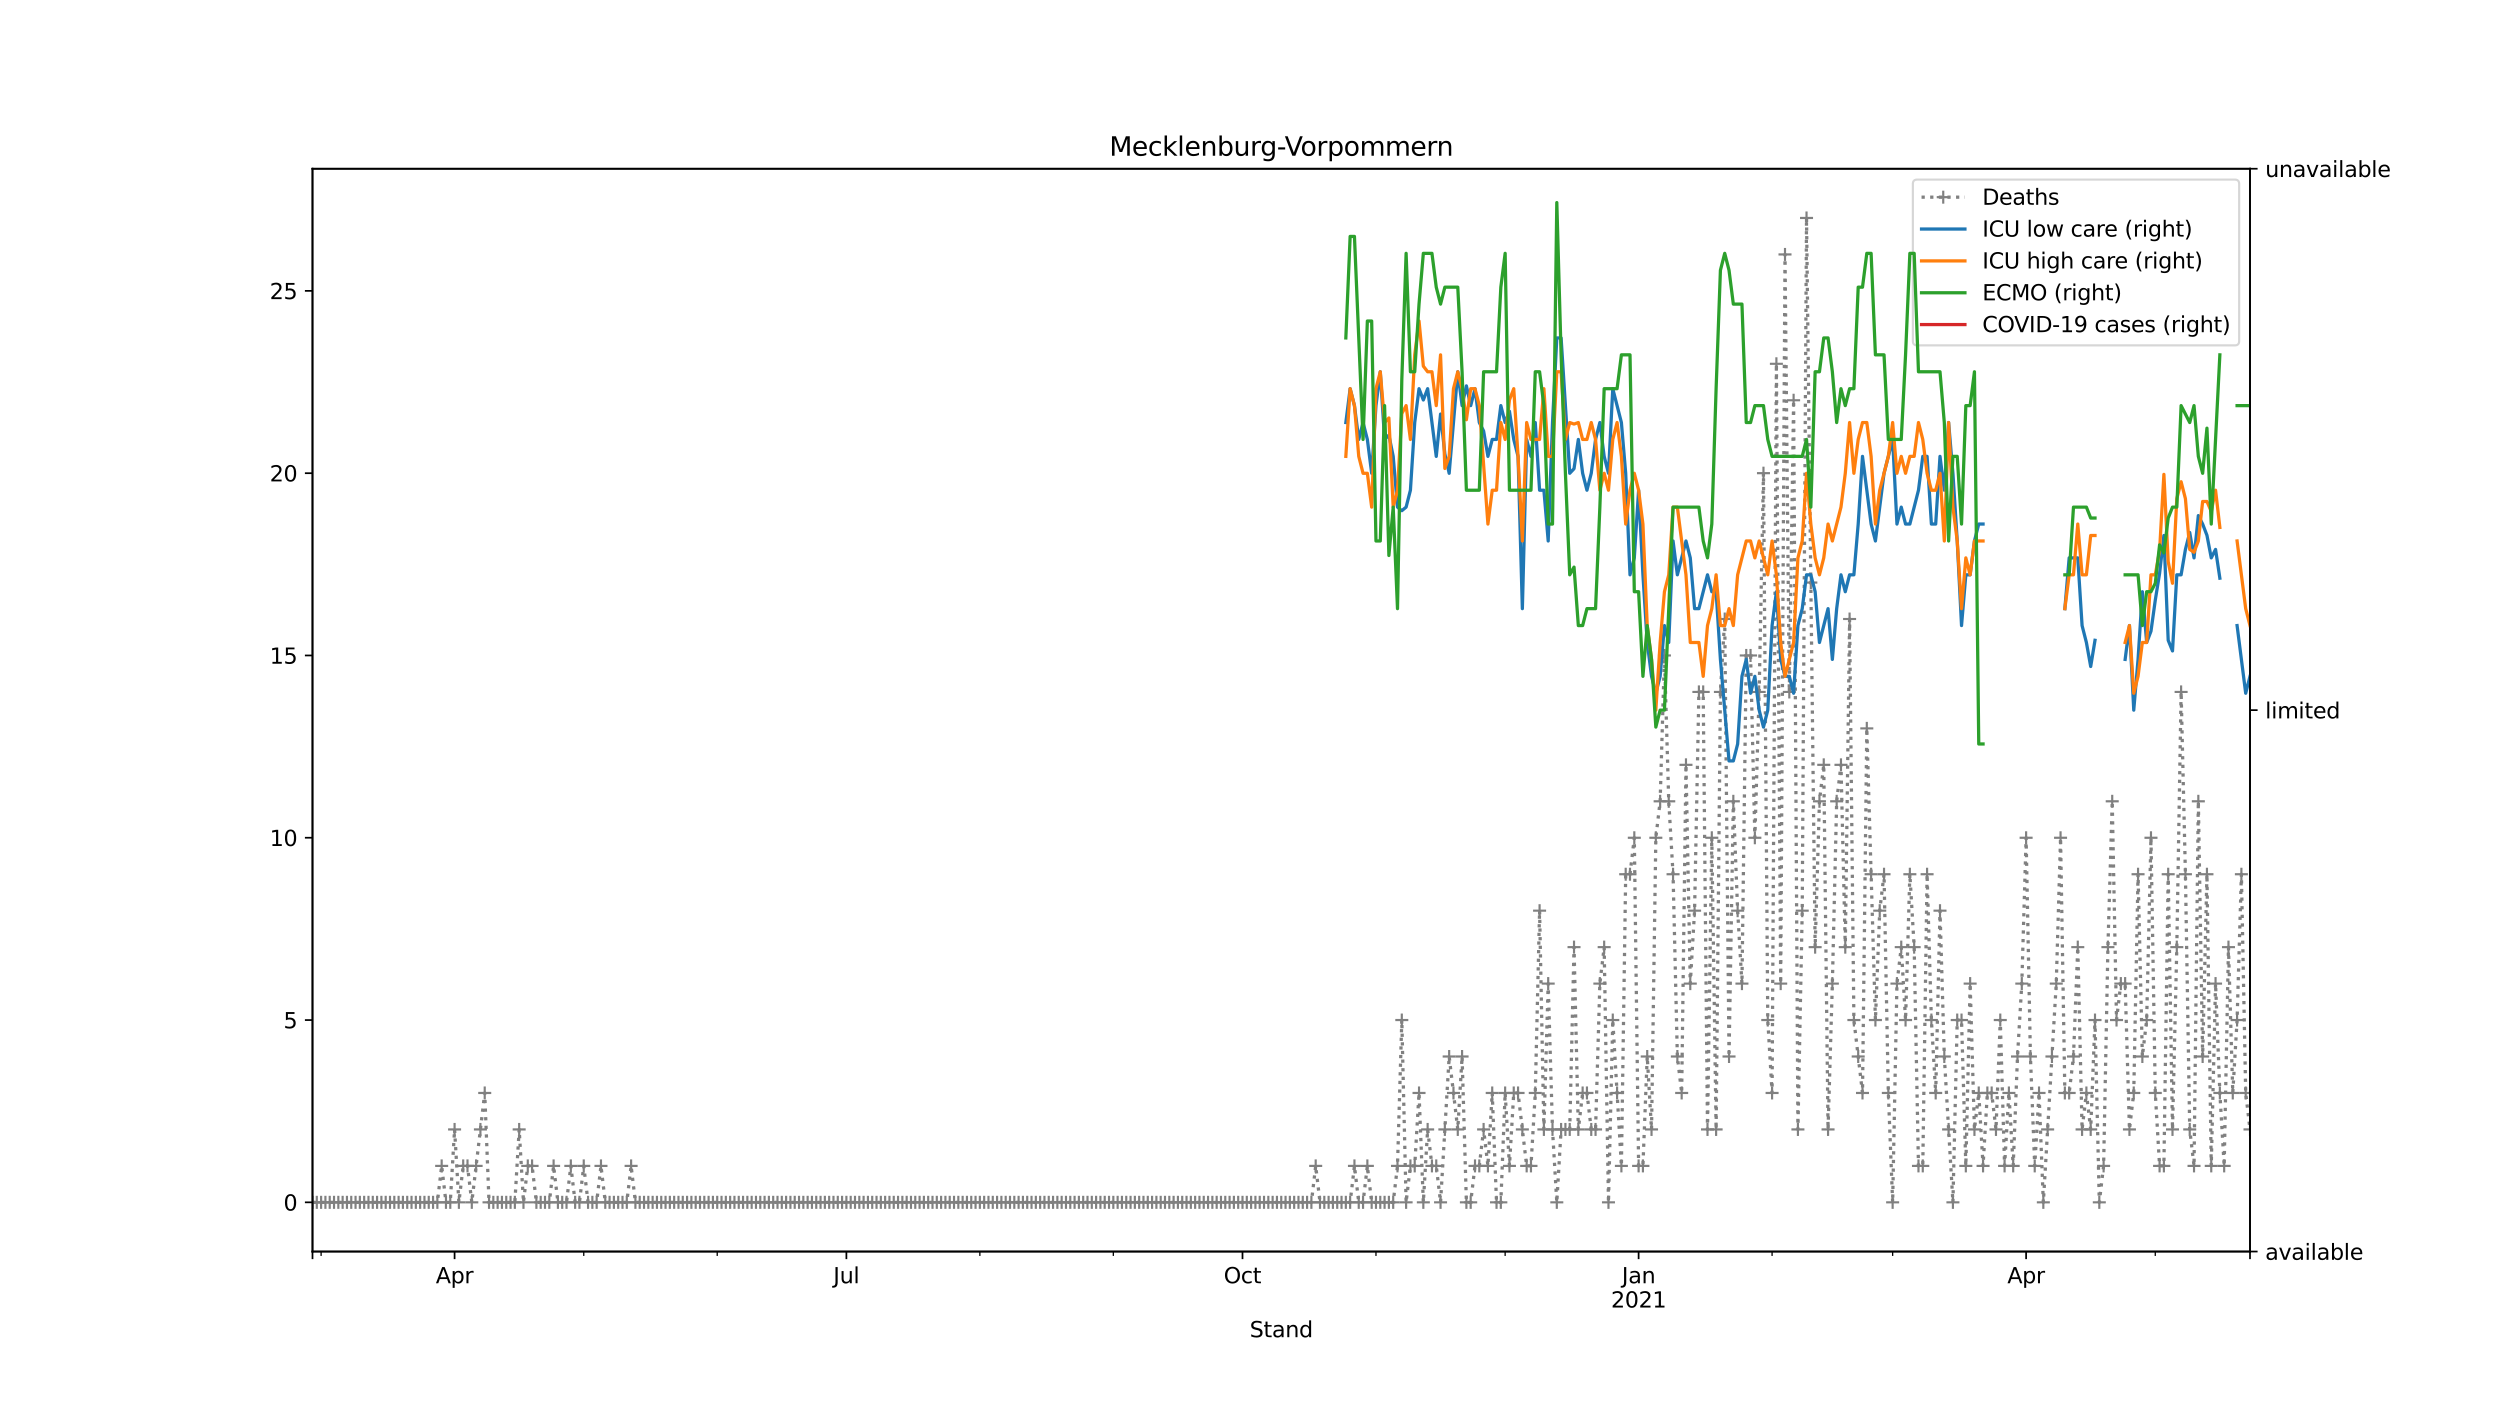 <?xml version="1.0" encoding="utf-8" standalone="no"?>
<!DOCTYPE svg PUBLIC "-//W3C//DTD SVG 1.1//EN"
  "http://www.w3.org/Graphics/SVG/1.1/DTD/svg11.dtd">
<svg height="648pt" version="1.1" viewBox="0 0 1152 648" width="1152pt" xmlns="http://www.w3.org/2000/svg" xmlns:xlink="http://www.w3.org/1999/xlink">
 <defs>
  <style type="text/css">*{stroke-linecap:butt;stroke-linejoin:round;}</style>
 </defs>
 <g id="figure_1">
  <g id="patch_1">
   <path d="M 0 648 
L 1152 648 
L 1152 0 
L 0 0 
z
" style="fill:#ffffff;"/>
  </g>
  <g id="axes_1">
   <g id="patch_2">
    <path d="M 144 576.72 
L 1036.8 576.72 
L 1036.8 77.76 
L 144 77.76 
z
" style="fill:#ffffff;"/>
   </g>
   <g id="matplotlib.axis_1">
    <g id="xtick_1">
     <g id="line2d_1">
      <defs>
       <path d="M 0 0 
L 0 3.5 
" id="m0892f17924" style="stroke:#000000;stroke-width:0.8;"/>
      </defs>
      <g>
       <use style="stroke:#000000;stroke-width:0.8;" x="144" xlink:href="#m0892f17924" y="576.72"/>
      </g>
     </g>
    </g>
    <g id="xtick_2">
     <g id="line2d_2">
      <g>
       <use style="stroke:#000000;stroke-width:0.8;" x="209.472" xlink:href="#m0892f17924" y="576.72"/>
      </g>
     </g>
     <g id="text_1">
      <!-- Apr -->
      <g transform="translate(200.822 591.318)scale(0.1 -0.1)">
       <defs>
        <path d="M 2188 4044 
L 1331 1722 
L 3047 1722 
L 2188 4044 
z
M 1831 4666 
L 2547 4666 
L 4325 0 
L 3669 0 
L 3244 1197 
L 1141 1197 
L 716 0 
L 50 0 
L 1831 4666 
z
" id="DejaVuSans-41" transform="scale(0.016)"/>
        <path d="M 1159 525 
L 1159 -1331 
L 581 -1331 
L 581 3500 
L 1159 3500 
L 1159 2969 
Q 1341 3281 1617 3432 
Q 1894 3584 2278 3584 
Q 2916 3584 3314 3078 
Q 3713 2572 3713 1747 
Q 3713 922 3314 415 
Q 2916 -91 2278 -91 
Q 1894 -91 1617 61 
Q 1341 213 1159 525 
z
M 3116 1747 
Q 3116 2381 2855 2742 
Q 2594 3103 2138 3103 
Q 1681 3103 1420 2742 
Q 1159 2381 1159 1747 
Q 1159 1113 1420 752 
Q 1681 391 2138 391 
Q 2594 391 2855 752 
Q 3116 1113 3116 1747 
z
" id="DejaVuSans-70" transform="scale(0.016)"/>
        <path d="M 2631 2963 
Q 2534 3019 2420 3045 
Q 2306 3072 2169 3072 
Q 1681 3072 1420 2755 
Q 1159 2438 1159 1844 
L 1159 0 
L 581 0 
L 581 3500 
L 1159 3500 
L 1159 2956 
Q 1341 3275 1631 3429 
Q 1922 3584 2338 3584 
Q 2397 3584 2469 3576 
Q 2541 3569 2628 3553 
L 2631 2963 
z
" id="DejaVuSans-72" transform="scale(0.016)"/>
       </defs>
       <use xlink:href="#DejaVuSans-41"/>
       <use x="68.408" xlink:href="#DejaVuSans-70"/>
       <use x="131.885" xlink:href="#DejaVuSans-72"/>
      </g>
     </g>
    </g>
    <g id="xtick_3">
     <g id="line2d_3">
      <g>
       <use style="stroke:#000000;stroke-width:0.8;" x="390.016" xlink:href="#m0892f17924" y="576.72"/>
      </g>
     </g>
     <g id="text_2">
      <!-- Jul -->
      <g transform="translate(383.983 591.318)scale(0.1 -0.1)">
       <defs>
        <path d="M 628 4666 
L 1259 4666 
L 1259 325 
Q 1259 -519 939 -900 
Q 619 -1281 -91 -1281 
L -331 -1281 
L -331 -750 
L -134 -750 
Q 284 -750 456 -515 
Q 628 -281 628 325 
L 628 4666 
z
" id="DejaVuSans-4a" transform="scale(0.016)"/>
        <path d="M 544 1381 
L 544 3500 
L 1119 3500 
L 1119 1403 
Q 1119 906 1312 657 
Q 1506 409 1894 409 
Q 2359 409 2629 706 
Q 2900 1003 2900 1516 
L 2900 3500 
L 3475 3500 
L 3475 0 
L 2900 0 
L 2900 538 
Q 2691 219 2414 64 
Q 2138 -91 1772 -91 
Q 1169 -91 856 284 
Q 544 659 544 1381 
z
M 1991 3584 
L 1991 3584 
z
" id="DejaVuSans-75" transform="scale(0.016)"/>
        <path d="M 603 4863 
L 1178 4863 
L 1178 0 
L 603 0 
L 603 4863 
z
" id="DejaVuSans-6c" transform="scale(0.016)"/>
       </defs>
       <use xlink:href="#DejaVuSans-4a"/>
       <use x="29.492" xlink:href="#DejaVuSans-75"/>
       <use x="92.871" xlink:href="#DejaVuSans-6c"/>
      </g>
     </g>
    </g>
    <g id="xtick_4">
     <g id="line2d_4">
      <g>
       <use style="stroke:#000000;stroke-width:0.8;" x="572.544" xlink:href="#m0892f17924" y="576.72"/>
      </g>
     </g>
     <g id="text_3">
      <!-- Oct -->
      <g transform="translate(563.899 591.318)scale(0.1 -0.1)">
       <defs>
        <path d="M 2522 4238 
Q 1834 4238 1429 3725 
Q 1025 3213 1025 2328 
Q 1025 1447 1429 934 
Q 1834 422 2522 422 
Q 3209 422 3611 934 
Q 4013 1447 4013 2328 
Q 4013 3213 3611 3725 
Q 3209 4238 2522 4238 
z
M 2522 4750 
Q 3503 4750 4090 4092 
Q 4678 3434 4678 2328 
Q 4678 1225 4090 567 
Q 3503 -91 2522 -91 
Q 1538 -91 948 565 
Q 359 1222 359 2328 
Q 359 3434 948 4092 
Q 1538 4750 2522 4750 
z
" id="DejaVuSans-4f" transform="scale(0.016)"/>
        <path d="M 3122 3366 
L 3122 2828 
Q 2878 2963 2633 3030 
Q 2388 3097 2138 3097 
Q 1578 3097 1268 2742 
Q 959 2388 959 1747 
Q 959 1106 1268 751 
Q 1578 397 2138 397 
Q 2388 397 2633 464 
Q 2878 531 3122 666 
L 3122 134 
Q 2881 22 2623 -34 
Q 2366 -91 2075 -91 
Q 1284 -91 818 406 
Q 353 903 353 1747 
Q 353 2603 823 3093 
Q 1294 3584 2113 3584 
Q 2378 3584 2631 3529 
Q 2884 3475 3122 3366 
z
" id="DejaVuSans-63" transform="scale(0.016)"/>
        <path d="M 1172 4494 
L 1172 3500 
L 2356 3500 
L 2356 3053 
L 1172 3053 
L 1172 1153 
Q 1172 725 1289 603 
Q 1406 481 1766 481 
L 2356 481 
L 2356 0 
L 1766 0 
Q 1100 0 847 248 
Q 594 497 594 1153 
L 594 3053 
L 172 3053 
L 172 3500 
L 594 3500 
L 594 4494 
L 1172 4494 
z
" id="DejaVuSans-74" transform="scale(0.016)"/>
       </defs>
       <use xlink:href="#DejaVuSans-4f"/>
       <use x="78.711" xlink:href="#DejaVuSans-63"/>
       <use x="133.691" xlink:href="#DejaVuSans-74"/>
      </g>
     </g>
    </g>
    <g id="xtick_5">
     <g id="line2d_5">
      <g>
       <use style="stroke:#000000;stroke-width:0.8;" x="755.072" xlink:href="#m0892f17924" y="576.72"/>
      </g>
     </g>
     <g id="text_4">
      <!-- Jan -->
      <g transform="translate(747.364 591.318)scale(0.1 -0.1)">
       <defs>
        <path d="M 2194 1759 
Q 1497 1759 1228 1600 
Q 959 1441 959 1056 
Q 959 750 1161 570 
Q 1363 391 1709 391 
Q 2188 391 2477 730 
Q 2766 1069 2766 1631 
L 2766 1759 
L 2194 1759 
z
M 3341 1997 
L 3341 0 
L 2766 0 
L 2766 531 
Q 2569 213 2275 61 
Q 1981 -91 1556 -91 
Q 1019 -91 701 211 
Q 384 513 384 1019 
Q 384 1609 779 1909 
Q 1175 2209 1959 2209 
L 2766 2209 
L 2766 2266 
Q 2766 2663 2505 2880 
Q 2244 3097 1772 3097 
Q 1472 3097 1187 3025 
Q 903 2953 641 2809 
L 641 3341 
Q 956 3463 1253 3523 
Q 1550 3584 1831 3584 
Q 2591 3584 2966 3190 
Q 3341 2797 3341 1997 
z
" id="DejaVuSans-61" transform="scale(0.016)"/>
        <path d="M 3513 2113 
L 3513 0 
L 2938 0 
L 2938 2094 
Q 2938 2591 2744 2837 
Q 2550 3084 2163 3084 
Q 1697 3084 1428 2787 
Q 1159 2491 1159 1978 
L 1159 0 
L 581 0 
L 581 3500 
L 1159 3500 
L 1159 2956 
Q 1366 3272 1645 3428 
Q 1925 3584 2291 3584 
Q 2894 3584 3203 3211 
Q 3513 2838 3513 2113 
z
" id="DejaVuSans-6e" transform="scale(0.016)"/>
       </defs>
       <use xlink:href="#DejaVuSans-4a"/>
       <use x="29.492" xlink:href="#DejaVuSans-61"/>
       <use x="90.771" xlink:href="#DejaVuSans-6e"/>
      </g>
      <!-- 2021 -->
      <g transform="translate(742.347 602.516)scale(0.1 -0.1)">
       <defs>
        <path d="M 1228 531 
L 3431 531 
L 3431 0 
L 469 0 
L 469 531 
Q 828 903 1448 1529 
Q 2069 2156 2228 2338 
Q 2531 2678 2651 2914 
Q 2772 3150 2772 3378 
Q 2772 3750 2511 3984 
Q 2250 4219 1831 4219 
Q 1534 4219 1204 4116 
Q 875 4013 500 3803 
L 500 4441 
Q 881 4594 1212 4672 
Q 1544 4750 1819 4750 
Q 2544 4750 2975 4387 
Q 3406 4025 3406 3419 
Q 3406 3131 3298 2873 
Q 3191 2616 2906 2266 
Q 2828 2175 2409 1742 
Q 1991 1309 1228 531 
z
" id="DejaVuSans-32" transform="scale(0.016)"/>
        <path d="M 2034 4250 
Q 1547 4250 1301 3770 
Q 1056 3291 1056 2328 
Q 1056 1369 1301 889 
Q 1547 409 2034 409 
Q 2525 409 2770 889 
Q 3016 1369 3016 2328 
Q 3016 3291 2770 3770 
Q 2525 4250 2034 4250 
z
M 2034 4750 
Q 2819 4750 3233 4129 
Q 3647 3509 3647 2328 
Q 3647 1150 3233 529 
Q 2819 -91 2034 -91 
Q 1250 -91 836 529 
Q 422 1150 422 2328 
Q 422 3509 836 4129 
Q 1250 4750 2034 4750 
z
" id="DejaVuSans-30" transform="scale(0.016)"/>
        <path d="M 794 531 
L 1825 531 
L 1825 4091 
L 703 3866 
L 703 4441 
L 1819 4666 
L 2450 4666 
L 2450 531 
L 3481 531 
L 3481 0 
L 794 0 
L 794 531 
z
" id="DejaVuSans-31" transform="scale(0.016)"/>
       </defs>
       <use xlink:href="#DejaVuSans-32"/>
       <use x="63.623" xlink:href="#DejaVuSans-30"/>
       <use x="127.246" xlink:href="#DejaVuSans-32"/>
       <use x="190.869" xlink:href="#DejaVuSans-31"/>
      </g>
     </g>
    </g>
    <g id="xtick_6">
     <g id="line2d_6">
      <g>
       <use style="stroke:#000000;stroke-width:0.8;" x="933.632" xlink:href="#m0892f17924" y="576.72"/>
      </g>
     </g>
     <g id="text_5">
      <!-- Apr -->
      <g transform="translate(924.982 591.318)scale(0.1 -0.1)">
       <use xlink:href="#DejaVuSans-41"/>
       <use x="68.408" xlink:href="#DejaVuSans-70"/>
       <use x="131.885" xlink:href="#DejaVuSans-72"/>
      </g>
     </g>
    </g>
    <g id="xtick_7">
     <g id="line2d_7">
      <g>
       <use style="stroke:#000000;stroke-width:0.8;" x="1036.8" xlink:href="#m0892f17924" y="576.72"/>
      </g>
     </g>
    </g>
    <g id="xtick_8">
     <g id="line2d_8">
      <defs>
       <path d="M 0 0 
L 0 2 
" id="m7f88e24504" style="stroke:#000000;stroke-width:0.6;"/>
      </defs>
      <g>
       <use style="stroke:#000000;stroke-width:0.6;" x="147.968" xlink:href="#m7f88e24504" y="576.72"/>
      </g>
     </g>
    </g>
    <g id="xtick_9">
     <g id="line2d_9">
      <g>
       <use style="stroke:#000000;stroke-width:0.6;" x="268.992" xlink:href="#m7f88e24504" y="576.72"/>
      </g>
     </g>
    </g>
    <g id="xtick_10">
     <g id="line2d_10">
      <g>
       <use style="stroke:#000000;stroke-width:0.6;" x="330.496" xlink:href="#m7f88e24504" y="576.72"/>
      </g>
     </g>
    </g>
    <g id="xtick_11">
     <g id="line2d_11">
      <g>
       <use style="stroke:#000000;stroke-width:0.6;" x="451.52" xlink:href="#m7f88e24504" y="576.72"/>
      </g>
     </g>
    </g>
    <g id="xtick_12">
     <g id="line2d_12">
      <g>
       <use style="stroke:#000000;stroke-width:0.6;" x="513.024" xlink:href="#m7f88e24504" y="576.72"/>
      </g>
     </g>
    </g>
    <g id="xtick_13">
     <g id="line2d_13">
      <g>
       <use style="stroke:#000000;stroke-width:0.6;" x="634.048" xlink:href="#m7f88e24504" y="576.72"/>
      </g>
     </g>
    </g>
    <g id="xtick_14">
     <g id="line2d_14">
      <g>
       <use style="stroke:#000000;stroke-width:0.6;" x="693.568" xlink:href="#m7f88e24504" y="576.72"/>
      </g>
     </g>
    </g>
    <g id="xtick_15">
     <g id="line2d_15">
      <g>
       <use style="stroke:#000000;stroke-width:0.6;" x="816.576" xlink:href="#m7f88e24504" y="576.72"/>
      </g>
     </g>
    </g>
    <g id="xtick_16">
     <g id="line2d_16">
      <g>
       <use style="stroke:#000000;stroke-width:0.6;" x="872.128" xlink:href="#m7f88e24504" y="576.72"/>
      </g>
     </g>
    </g>
    <g id="xtick_17">
     <g id="line2d_17">
      <g>
       <use style="stroke:#000000;stroke-width:0.6;" x="993.152" xlink:href="#m7f88e24504" y="576.72"/>
      </g>
     </g>
    </g>
    <g id="text_6">
     <!-- Stand -->
     <g transform="translate(575.859 616.194)scale(0.1 -0.1)">
      <defs>
       <path d="M 3425 4513 
L 3425 3897 
Q 3066 4069 2747 4153 
Q 2428 4238 2131 4238 
Q 1616 4238 1336 4038 
Q 1056 3838 1056 3469 
Q 1056 3159 1242 3001 
Q 1428 2844 1947 2747 
L 2328 2669 
Q 3034 2534 3370 2195 
Q 3706 1856 3706 1288 
Q 3706 609 3251 259 
Q 2797 -91 1919 -91 
Q 1588 -91 1214 -16 
Q 841 59 441 206 
L 441 856 
Q 825 641 1194 531 
Q 1563 422 1919 422 
Q 2459 422 2753 634 
Q 3047 847 3047 1241 
Q 3047 1584 2836 1778 
Q 2625 1972 2144 2069 
L 1759 2144 
Q 1053 2284 737 2584 
Q 422 2884 422 3419 
Q 422 4038 858 4394 
Q 1294 4750 2059 4750 
Q 2388 4750 2728 4690 
Q 3069 4631 3425 4513 
z
" id="DejaVuSans-53" transform="scale(0.016)"/>
       <path d="M 2906 2969 
L 2906 4863 
L 3481 4863 
L 3481 0 
L 2906 0 
L 2906 525 
Q 2725 213 2448 61 
Q 2172 -91 1784 -91 
Q 1150 -91 751 415 
Q 353 922 353 1747 
Q 353 2572 751 3078 
Q 1150 3584 1784 3584 
Q 2172 3584 2448 3432 
Q 2725 3281 2906 2969 
z
M 947 1747 
Q 947 1113 1208 752 
Q 1469 391 1925 391 
Q 2381 391 2643 752 
Q 2906 1113 2906 1747 
Q 2906 2381 2643 2742 
Q 2381 3103 1925 3103 
Q 1469 3103 1208 2742 
Q 947 2381 947 1747 
z
" id="DejaVuSans-64" transform="scale(0.016)"/>
      </defs>
      <use xlink:href="#DejaVuSans-53"/>
      <use x="63.477" xlink:href="#DejaVuSans-74"/>
      <use x="102.686" xlink:href="#DejaVuSans-61"/>
      <use x="163.965" xlink:href="#DejaVuSans-6e"/>
      <use x="227.344" xlink:href="#DejaVuSans-64"/>
     </g>
    </g>
   </g>
   <g id="matplotlib.axis_2">
    <g id="ytick_1">
     <g id="line2d_18">
      <defs>
       <path d="M 0 0 
L -3.5 0 
" id="m7c2aafb506" style="stroke:#000000;stroke-width:0.8;"/>
      </defs>
      <g>
       <use style="stroke:#000000;stroke-width:0.8;" x="144" xlink:href="#m7c2aafb506" y="554.04"/>
      </g>
     </g>
     <g id="text_7">
      <!-- 0 -->
      <g transform="translate(130.637 557.839)scale(0.1 -0.1)">
       <use xlink:href="#DejaVuSans-30"/>
      </g>
     </g>
    </g>
    <g id="ytick_2">
     <g id="line2d_19">
      <g>
       <use style="stroke:#000000;stroke-width:0.8;" x="144" xlink:href="#m7c2aafb506" y="470.04"/>
      </g>
     </g>
     <g id="text_8">
      <!-- 5 -->
      <g transform="translate(130.637 473.839)scale(0.1 -0.1)">
       <defs>
        <path d="M 691 4666 
L 3169 4666 
L 3169 4134 
L 1269 4134 
L 1269 2991 
Q 1406 3038 1543 3061 
Q 1681 3084 1819 3084 
Q 2600 3084 3056 2656 
Q 3513 2228 3513 1497 
Q 3513 744 3044 326 
Q 2575 -91 1722 -91 
Q 1428 -91 1123 -41 
Q 819 9 494 109 
L 494 744 
Q 775 591 1075 516 
Q 1375 441 1709 441 
Q 2250 441 2565 725 
Q 2881 1009 2881 1497 
Q 2881 1984 2565 2268 
Q 2250 2553 1709 2553 
Q 1456 2553 1204 2497 
Q 953 2441 691 2322 
L 691 4666 
z
" id="DejaVuSans-35" transform="scale(0.016)"/>
       </defs>
       <use xlink:href="#DejaVuSans-35"/>
      </g>
     </g>
    </g>
    <g id="ytick_3">
     <g id="line2d_20">
      <g>
       <use style="stroke:#000000;stroke-width:0.8;" x="144" xlink:href="#m7c2aafb506" y="386.04"/>
      </g>
     </g>
     <g id="text_9">
      <!-- 10 -->
      <g transform="translate(124.275 389.839)scale(0.1 -0.1)">
       <use xlink:href="#DejaVuSans-31"/>
       <use x="63.623" xlink:href="#DejaVuSans-30"/>
      </g>
     </g>
    </g>
    <g id="ytick_4">
     <g id="line2d_21">
      <g>
       <use style="stroke:#000000;stroke-width:0.8;" x="144" xlink:href="#m7c2aafb506" y="302.04"/>
      </g>
     </g>
     <g id="text_10">
      <!-- 15 -->
      <g transform="translate(124.275 305.839)scale(0.1 -0.1)">
       <use xlink:href="#DejaVuSans-31"/>
       <use x="63.623" xlink:href="#DejaVuSans-35"/>
      </g>
     </g>
    </g>
    <g id="ytick_5">
     <g id="line2d_22">
      <g>
       <use style="stroke:#000000;stroke-width:0.8;" x="144" xlink:href="#m7c2aafb506" y="218.04"/>
      </g>
     </g>
     <g id="text_11">
      <!-- 20 -->
      <g transform="translate(124.275 221.839)scale(0.1 -0.1)">
       <use xlink:href="#DejaVuSans-32"/>
       <use x="63.623" xlink:href="#DejaVuSans-30"/>
      </g>
     </g>
    </g>
    <g id="ytick_6">
     <g id="line2d_23">
      <g>
       <use style="stroke:#000000;stroke-width:0.8;" x="144" xlink:href="#m7c2aafb506" y="134.04"/>
      </g>
     </g>
     <g id="text_12">
      <!-- 25 -->
      <g transform="translate(124.275 137.839)scale(0.1 -0.1)">
       <use xlink:href="#DejaVuSans-32"/>
       <use x="63.623" xlink:href="#DejaVuSans-35"/>
      </g>
     </g>
    </g>
   </g>
   <g id="line2d_24">
    <path clip-path="url(#p1762912d59)" d="M 144 554.04 
L 201.536 554.04 
L 203.52 537.24 
L 205.504 554.04 
L 207.488 554.04 
L 209.472 520.44 
L 211.456 554.04 
L 213.44 537.24 
L 215.424 537.24 
L 217.408 554.04 
L 223.36 503.64 
L 225.344 554.04 
L 237.248 554.04 
L 239.232 520.44 
L 241.216 554.04 
L 243.2 537.24 
L 245.184 537.24 
L 247.168 554.04 
L 253.12 554.04 
L 255.104 537.24 
L 257.088 554.04 
L 261.056 554.04 
L 263.04 537.24 
L 265.024 554.04 
L 267.008 554.04 
L 268.992 537.24 
L 270.976 554.04 
L 274.944 554.04 
L 276.928 537.24 
L 278.912 554.04 
L 288.832 554.04 
L 290.816 537.24 
L 292.8 554.04 
L 604.288 554.04 
L 606.272 537.24 
L 608.256 554.04 
L 622.144 554.04 
L 624.128 537.24 
L 626.112 554.04 
L 628.096 554.04 
L 630.08 537.24 
L 632.064 554.04 
L 641.984 554.04 
L 643.968 537.24 
L 645.952 470.04 
L 647.936 554.04 
L 649.92 537.24 
L 651.904 537.24 
L 653.888 503.64 
L 655.872 554.04 
L 657.856 520.44 
L 659.84 537.24 
L 661.824 537.24 
L 663.808 554.04 
L 667.776 486.84 
L 671.744 520.44 
L 673.728 486.84 
L 675.712 554.04 
L 677.696 554.04 
L 679.68 537.24 
L 681.664 537.24 
L 683.648 520.44 
L 685.632 537.24 
L 687.616 503.64 
L 689.6 554.04 
L 691.584 554.04 
L 693.568 503.64 
L 695.552 537.24 
L 697.536 503.64 
L 699.52 503.64 
L 703.488 537.24 
L 705.472 537.24 
L 707.456 503.64 
L 709.44 419.64 
L 711.424 520.44 
L 713.408 453.24 
L 715.392 520.44 
L 717.376 554.04 
L 719.36 520.44 
L 723.328 520.44 
L 725.312 436.44 
L 727.296 520.44 
L 729.28 503.64 
L 731.264 503.64 
L 733.248 520.44 
L 735.232 520.44 
L 737.216 453.24 
L 739.2 436.44 
L 741.184 554.04 
L 743.168 470.04 
L 747.136 537.24 
L 749.12 402.84 
L 751.104 402.84 
L 753.088 386.04 
L 755.072 537.24 
L 757.056 537.24 
L 759.04 486.84 
L 761.024 520.44 
L 763.008 386.04 
L 764.992 369.24 
L 766.976 302.04 
L 768.96 369.24 
L 770.944 402.84 
L 772.928 486.84 
L 774.912 503.64 
L 776.896 352.44 
L 778.88 453.24 
L 780.864 419.64 
L 782.848 318.84 
L 784.832 318.84 
L 786.816 520.44 
L 788.8 386.04 
L 790.784 520.44 
L 792.768 318.84 
L 794.752 285.24 
L 796.736 486.84 
L 798.72 369.24 
L 800.704 419.64 
L 802.688 453.24 
L 804.672 302.04 
L 806.656 302.04 
L 808.64 386.04 
L 810.624 318.84 
L 812.608 218.04 
L 814.592 470.04 
L 816.576 503.64 
L 818.56 167.64 
L 820.544 453.24 
L 822.528 117.24 
L 824.512 318.84 
L 826.496 184.44 
L 828.48 520.44 
L 830.464 419.64 
L 832.448 100.44 
L 836.416 436.44 
L 838.4 369.24 
L 840.384 352.44 
L 842.368 520.44 
L 844.352 453.24 
L 846.336 369.24 
L 848.32 352.44 
L 850.304 436.44 
L 852.288 285.24 
L 854.272 470.04 
L 858.24 503.64 
L 860.224 335.64 
L 864.192 470.04 
L 866.176 419.64 
L 868.16 402.84 
L 870.144 503.64 
L 872.128 554.04 
L 874.112 453.24 
L 876.096 436.44 
L 878.08 470.04 
L 880.064 402.84 
L 882.048 436.44 
L 884.032 537.24 
L 886.016 537.24 
L 888 402.84 
L 889.984 470.04 
L 891.968 503.64 
L 893.952 419.64 
L 895.936 486.84 
L 899.904 554.04 
L 901.888 470.04 
L 903.872 470.04 
L 905.856 537.24 
L 907.84 453.24 
L 909.824 520.44 
L 911.808 503.64 
L 913.792 537.24 
L 915.776 503.64 
L 917.76 503.64 
L 919.744 520.44 
L 921.728 470.04 
L 923.712 537.24 
L 925.696 503.64 
L 927.68 537.24 
L 929.664 486.84 
L 931.648 453.24 
L 933.632 386.04 
L 935.616 486.84 
L 937.6 537.24 
L 939.584 503.64 
L 941.568 554.04 
L 947.52 453.24 
L 949.504 386.04 
L 951.488 503.64 
L 953.472 503.64 
L 955.456 486.84 
L 957.44 436.44 
L 959.424 520.44 
L 961.408 503.64 
L 963.392 520.44 
L 965.376 470.04 
L 967.36 554.04 
L 969.344 537.24 
L 971.328 436.44 
L 973.312 369.24 
L 975.296 470.04 
L 977.28 453.24 
L 979.264 453.24 
L 981.248 520.44 
L 983.232 503.64 
L 985.216 402.84 
L 987.2 486.84 
L 989.184 470.04 
L 991.168 386.04 
L 993.152 503.64 
L 995.136 537.24 
L 997.12 537.24 
L 999.104 402.84 
L 1001.088 520.44 
L 1003.072 436.44 
L 1005.056 318.84 
L 1007.04 402.84 
L 1009.024 520.44 
L 1011.008 537.24 
L 1012.992 369.24 
L 1014.976 486.84 
L 1016.96 402.84 
L 1018.944 537.24 
L 1020.928 453.24 
L 1022.912 503.64 
L 1024.896 537.24 
L 1026.88 436.44 
L 1028.864 503.64 
L 1030.848 470.04 
L 1032.832 402.84 
L 1034.816 503.64 
L 1036.8 520.44 
L 1036.8 520.44 
" style="fill:none;stroke:#808080;stroke-dasharray:1.5,2.475;stroke-dashoffset:0;stroke-width:1.5;"/>
    <defs>
     <path d="M -3 0 
L 3 0 
M 0 3 
L 0 -3 
" id="me1f657322b" style="stroke:#808080;"/>
    </defs>
    <g clip-path="url(#p1762912d59)">
     <use style="fill:#808080;stroke:#808080;" x="144" xlink:href="#me1f657322b" y="554.04"/>
     <use style="fill:#808080;stroke:#808080;" x="145.984" xlink:href="#me1f657322b" y="554.04"/>
     <use style="fill:#808080;stroke:#808080;" x="147.968" xlink:href="#me1f657322b" y="554.04"/>
     <use style="fill:#808080;stroke:#808080;" x="149.952" xlink:href="#me1f657322b" y="554.04"/>
     <use style="fill:#808080;stroke:#808080;" x="151.936" xlink:href="#me1f657322b" y="554.04"/>
     <use style="fill:#808080;stroke:#808080;" x="153.92" xlink:href="#me1f657322b" y="554.04"/>
     <use style="fill:#808080;stroke:#808080;" x="155.904" xlink:href="#me1f657322b" y="554.04"/>
     <use style="fill:#808080;stroke:#808080;" x="157.888" xlink:href="#me1f657322b" y="554.04"/>
     <use style="fill:#808080;stroke:#808080;" x="159.872" xlink:href="#me1f657322b" y="554.04"/>
     <use style="fill:#808080;stroke:#808080;" x="161.856" xlink:href="#me1f657322b" y="554.04"/>
     <use style="fill:#808080;stroke:#808080;" x="163.84" xlink:href="#me1f657322b" y="554.04"/>
     <use style="fill:#808080;stroke:#808080;" x="165.824" xlink:href="#me1f657322b" y="554.04"/>
     <use style="fill:#808080;stroke:#808080;" x="167.808" xlink:href="#me1f657322b" y="554.04"/>
     <use style="fill:#808080;stroke:#808080;" x="169.792" xlink:href="#me1f657322b" y="554.04"/>
     <use style="fill:#808080;stroke:#808080;" x="171.776" xlink:href="#me1f657322b" y="554.04"/>
     <use style="fill:#808080;stroke:#808080;" x="173.76" xlink:href="#me1f657322b" y="554.04"/>
     <use style="fill:#808080;stroke:#808080;" x="175.744" xlink:href="#me1f657322b" y="554.04"/>
     <use style="fill:#808080;stroke:#808080;" x="177.728" xlink:href="#me1f657322b" y="554.04"/>
     <use style="fill:#808080;stroke:#808080;" x="179.712" xlink:href="#me1f657322b" y="554.04"/>
     <use style="fill:#808080;stroke:#808080;" x="181.696" xlink:href="#me1f657322b" y="554.04"/>
     <use style="fill:#808080;stroke:#808080;" x="183.68" xlink:href="#me1f657322b" y="554.04"/>
     <use style="fill:#808080;stroke:#808080;" x="185.664" xlink:href="#me1f657322b" y="554.04"/>
     <use style="fill:#808080;stroke:#808080;" x="187.648" xlink:href="#me1f657322b" y="554.04"/>
     <use style="fill:#808080;stroke:#808080;" x="189.632" xlink:href="#me1f657322b" y="554.04"/>
     <use style="fill:#808080;stroke:#808080;" x="191.616" xlink:href="#me1f657322b" y="554.04"/>
     <use style="fill:#808080;stroke:#808080;" x="193.6" xlink:href="#me1f657322b" y="554.04"/>
     <use style="fill:#808080;stroke:#808080;" x="195.584" xlink:href="#me1f657322b" y="554.04"/>
     <use style="fill:#808080;stroke:#808080;" x="197.568" xlink:href="#me1f657322b" y="554.04"/>
     <use style="fill:#808080;stroke:#808080;" x="199.552" xlink:href="#me1f657322b" y="554.04"/>
     <use style="fill:#808080;stroke:#808080;" x="201.536" xlink:href="#me1f657322b" y="554.04"/>
     <use style="fill:#808080;stroke:#808080;" x="203.52" xlink:href="#me1f657322b" y="537.24"/>
     <use style="fill:#808080;stroke:#808080;" x="205.504" xlink:href="#me1f657322b" y="554.04"/>
     <use style="fill:#808080;stroke:#808080;" x="207.488" xlink:href="#me1f657322b" y="554.04"/>
     <use style="fill:#808080;stroke:#808080;" x="209.472" xlink:href="#me1f657322b" y="520.44"/>
     <use style="fill:#808080;stroke:#808080;" x="211.456" xlink:href="#me1f657322b" y="554.04"/>
     <use style="fill:#808080;stroke:#808080;" x="213.44" xlink:href="#me1f657322b" y="537.24"/>
     <use style="fill:#808080;stroke:#808080;" x="215.424" xlink:href="#me1f657322b" y="537.24"/>
     <use style="fill:#808080;stroke:#808080;" x="217.408" xlink:href="#me1f657322b" y="554.04"/>
     <use style="fill:#808080;stroke:#808080;" x="219.392" xlink:href="#me1f657322b" y="537.24"/>
     <use style="fill:#808080;stroke:#808080;" x="221.376" xlink:href="#me1f657322b" y="520.44"/>
     <use style="fill:#808080;stroke:#808080;" x="223.36" xlink:href="#me1f657322b" y="503.64"/>
     <use style="fill:#808080;stroke:#808080;" x="225.344" xlink:href="#me1f657322b" y="554.04"/>
     <use style="fill:#808080;stroke:#808080;" x="227.328" xlink:href="#me1f657322b" y="554.04"/>
     <use style="fill:#808080;stroke:#808080;" x="229.312" xlink:href="#me1f657322b" y="554.04"/>
     <use style="fill:#808080;stroke:#808080;" x="231.296" xlink:href="#me1f657322b" y="554.04"/>
     <use style="fill:#808080;stroke:#808080;" x="233.28" xlink:href="#me1f657322b" y="554.04"/>
     <use style="fill:#808080;stroke:#808080;" x="235.264" xlink:href="#me1f657322b" y="554.04"/>
     <use style="fill:#808080;stroke:#808080;" x="237.248" xlink:href="#me1f657322b" y="554.04"/>
     <use style="fill:#808080;stroke:#808080;" x="239.232" xlink:href="#me1f657322b" y="520.44"/>
     <use style="fill:#808080;stroke:#808080;" x="241.216" xlink:href="#me1f657322b" y="554.04"/>
     <use style="fill:#808080;stroke:#808080;" x="243.2" xlink:href="#me1f657322b" y="537.24"/>
     <use style="fill:#808080;stroke:#808080;" x="245.184" xlink:href="#me1f657322b" y="537.24"/>
     <use style="fill:#808080;stroke:#808080;" x="247.168" xlink:href="#me1f657322b" y="554.04"/>
     <use style="fill:#808080;stroke:#808080;" x="249.152" xlink:href="#me1f657322b" y="554.04"/>
     <use style="fill:#808080;stroke:#808080;" x="251.136" xlink:href="#me1f657322b" y="554.04"/>
     <use style="fill:#808080;stroke:#808080;" x="253.12" xlink:href="#me1f657322b" y="554.04"/>
     <use style="fill:#808080;stroke:#808080;" x="255.104" xlink:href="#me1f657322b" y="537.24"/>
     <use style="fill:#808080;stroke:#808080;" x="257.088" xlink:href="#me1f657322b" y="554.04"/>
     <use style="fill:#808080;stroke:#808080;" x="259.072" xlink:href="#me1f657322b" y="554.04"/>
     <use style="fill:#808080;stroke:#808080;" x="261.056" xlink:href="#me1f657322b" y="554.04"/>
     <use style="fill:#808080;stroke:#808080;" x="263.04" xlink:href="#me1f657322b" y="537.24"/>
     <use style="fill:#808080;stroke:#808080;" x="265.024" xlink:href="#me1f657322b" y="554.04"/>
     <use style="fill:#808080;stroke:#808080;" x="267.008" xlink:href="#me1f657322b" y="554.04"/>
     <use style="fill:#808080;stroke:#808080;" x="268.992" xlink:href="#me1f657322b" y="537.24"/>
     <use style="fill:#808080;stroke:#808080;" x="270.976" xlink:href="#me1f657322b" y="554.04"/>
     <use style="fill:#808080;stroke:#808080;" x="272.96" xlink:href="#me1f657322b" y="554.04"/>
     <use style="fill:#808080;stroke:#808080;" x="274.944" xlink:href="#me1f657322b" y="554.04"/>
     <use style="fill:#808080;stroke:#808080;" x="276.928" xlink:href="#me1f657322b" y="537.24"/>
     <use style="fill:#808080;stroke:#808080;" x="278.912" xlink:href="#me1f657322b" y="554.04"/>
     <use style="fill:#808080;stroke:#808080;" x="280.896" xlink:href="#me1f657322b" y="554.04"/>
     <use style="fill:#808080;stroke:#808080;" x="282.88" xlink:href="#me1f657322b" y="554.04"/>
     <use style="fill:#808080;stroke:#808080;" x="284.864" xlink:href="#me1f657322b" y="554.04"/>
     <use style="fill:#808080;stroke:#808080;" x="286.848" xlink:href="#me1f657322b" y="554.04"/>
     <use style="fill:#808080;stroke:#808080;" x="288.832" xlink:href="#me1f657322b" y="554.04"/>
     <use style="fill:#808080;stroke:#808080;" x="290.816" xlink:href="#me1f657322b" y="537.24"/>
     <use style="fill:#808080;stroke:#808080;" x="292.8" xlink:href="#me1f657322b" y="554.04"/>
     <use style="fill:#808080;stroke:#808080;" x="294.784" xlink:href="#me1f657322b" y="554.04"/>
     <use style="fill:#808080;stroke:#808080;" x="296.768" xlink:href="#me1f657322b" y="554.04"/>
     <use style="fill:#808080;stroke:#808080;" x="298.752" xlink:href="#me1f657322b" y="554.04"/>
     <use style="fill:#808080;stroke:#808080;" x="300.736" xlink:href="#me1f657322b" y="554.04"/>
     <use style="fill:#808080;stroke:#808080;" x="302.72" xlink:href="#me1f657322b" y="554.04"/>
     <use style="fill:#808080;stroke:#808080;" x="304.704" xlink:href="#me1f657322b" y="554.04"/>
     <use style="fill:#808080;stroke:#808080;" x="306.688" xlink:href="#me1f657322b" y="554.04"/>
     <use style="fill:#808080;stroke:#808080;" x="308.672" xlink:href="#me1f657322b" y="554.04"/>
     <use style="fill:#808080;stroke:#808080;" x="310.656" xlink:href="#me1f657322b" y="554.04"/>
     <use style="fill:#808080;stroke:#808080;" x="312.64" xlink:href="#me1f657322b" y="554.04"/>
     <use style="fill:#808080;stroke:#808080;" x="314.624" xlink:href="#me1f657322b" y="554.04"/>
     <use style="fill:#808080;stroke:#808080;" x="316.608" xlink:href="#me1f657322b" y="554.04"/>
     <use style="fill:#808080;stroke:#808080;" x="318.592" xlink:href="#me1f657322b" y="554.04"/>
     <use style="fill:#808080;stroke:#808080;" x="320.576" xlink:href="#me1f657322b" y="554.04"/>
     <use style="fill:#808080;stroke:#808080;" x="322.56" xlink:href="#me1f657322b" y="554.04"/>
     <use style="fill:#808080;stroke:#808080;" x="324.544" xlink:href="#me1f657322b" y="554.04"/>
     <use style="fill:#808080;stroke:#808080;" x="326.528" xlink:href="#me1f657322b" y="554.04"/>
     <use style="fill:#808080;stroke:#808080;" x="328.512" xlink:href="#me1f657322b" y="554.04"/>
     <use style="fill:#808080;stroke:#808080;" x="330.496" xlink:href="#me1f657322b" y="554.04"/>
     <use style="fill:#808080;stroke:#808080;" x="332.48" xlink:href="#me1f657322b" y="554.04"/>
     <use style="fill:#808080;stroke:#808080;" x="334.464" xlink:href="#me1f657322b" y="554.04"/>
     <use style="fill:#808080;stroke:#808080;" x="336.448" xlink:href="#me1f657322b" y="554.04"/>
     <use style="fill:#808080;stroke:#808080;" x="338.432" xlink:href="#me1f657322b" y="554.04"/>
     <use style="fill:#808080;stroke:#808080;" x="340.416" xlink:href="#me1f657322b" y="554.04"/>
     <use style="fill:#808080;stroke:#808080;" x="342.4" xlink:href="#me1f657322b" y="554.04"/>
     <use style="fill:#808080;stroke:#808080;" x="344.384" xlink:href="#me1f657322b" y="554.04"/>
     <use style="fill:#808080;stroke:#808080;" x="346.368" xlink:href="#me1f657322b" y="554.04"/>
     <use style="fill:#808080;stroke:#808080;" x="348.352" xlink:href="#me1f657322b" y="554.04"/>
     <use style="fill:#808080;stroke:#808080;" x="350.336" xlink:href="#me1f657322b" y="554.04"/>
     <use style="fill:#808080;stroke:#808080;" x="352.32" xlink:href="#me1f657322b" y="554.04"/>
     <use style="fill:#808080;stroke:#808080;" x="354.304" xlink:href="#me1f657322b" y="554.04"/>
     <use style="fill:#808080;stroke:#808080;" x="356.288" xlink:href="#me1f657322b" y="554.04"/>
     <use style="fill:#808080;stroke:#808080;" x="358.272" xlink:href="#me1f657322b" y="554.04"/>
     <use style="fill:#808080;stroke:#808080;" x="360.256" xlink:href="#me1f657322b" y="554.04"/>
     <use style="fill:#808080;stroke:#808080;" x="362.24" xlink:href="#me1f657322b" y="554.04"/>
     <use style="fill:#808080;stroke:#808080;" x="364.224" xlink:href="#me1f657322b" y="554.04"/>
     <use style="fill:#808080;stroke:#808080;" x="366.208" xlink:href="#me1f657322b" y="554.04"/>
     <use style="fill:#808080;stroke:#808080;" x="368.192" xlink:href="#me1f657322b" y="554.04"/>
     <use style="fill:#808080;stroke:#808080;" x="370.176" xlink:href="#me1f657322b" y="554.04"/>
     <use style="fill:#808080;stroke:#808080;" x="372.16" xlink:href="#me1f657322b" y="554.04"/>
     <use style="fill:#808080;stroke:#808080;" x="374.144" xlink:href="#me1f657322b" y="554.04"/>
     <use style="fill:#808080;stroke:#808080;" x="376.128" xlink:href="#me1f657322b" y="554.04"/>
     <use style="fill:#808080;stroke:#808080;" x="378.112" xlink:href="#me1f657322b" y="554.04"/>
     <use style="fill:#808080;stroke:#808080;" x="380.096" xlink:href="#me1f657322b" y="554.04"/>
     <use style="fill:#808080;stroke:#808080;" x="382.08" xlink:href="#me1f657322b" y="554.04"/>
     <use style="fill:#808080;stroke:#808080;" x="384.064" xlink:href="#me1f657322b" y="554.04"/>
     <use style="fill:#808080;stroke:#808080;" x="386.048" xlink:href="#me1f657322b" y="554.04"/>
     <use style="fill:#808080;stroke:#808080;" x="388.032" xlink:href="#me1f657322b" y="554.04"/>
     <use style="fill:#808080;stroke:#808080;" x="390.016" xlink:href="#me1f657322b" y="554.04"/>
     <use style="fill:#808080;stroke:#808080;" x="392" xlink:href="#me1f657322b" y="554.04"/>
     <use style="fill:#808080;stroke:#808080;" x="393.984" xlink:href="#me1f657322b" y="554.04"/>
     <use style="fill:#808080;stroke:#808080;" x="395.968" xlink:href="#me1f657322b" y="554.04"/>
     <use style="fill:#808080;stroke:#808080;" x="397.952" xlink:href="#me1f657322b" y="554.04"/>
     <use style="fill:#808080;stroke:#808080;" x="399.936" xlink:href="#me1f657322b" y="554.04"/>
     <use style="fill:#808080;stroke:#808080;" x="401.92" xlink:href="#me1f657322b" y="554.04"/>
     <use style="fill:#808080;stroke:#808080;" x="403.904" xlink:href="#me1f657322b" y="554.04"/>
     <use style="fill:#808080;stroke:#808080;" x="405.888" xlink:href="#me1f657322b" y="554.04"/>
     <use style="fill:#808080;stroke:#808080;" x="407.872" xlink:href="#me1f657322b" y="554.04"/>
     <use style="fill:#808080;stroke:#808080;" x="409.856" xlink:href="#me1f657322b" y="554.04"/>
     <use style="fill:#808080;stroke:#808080;" x="411.84" xlink:href="#me1f657322b" y="554.04"/>
     <use style="fill:#808080;stroke:#808080;" x="413.824" xlink:href="#me1f657322b" y="554.04"/>
     <use style="fill:#808080;stroke:#808080;" x="415.808" xlink:href="#me1f657322b" y="554.04"/>
     <use style="fill:#808080;stroke:#808080;" x="417.792" xlink:href="#me1f657322b" y="554.04"/>
     <use style="fill:#808080;stroke:#808080;" x="419.776" xlink:href="#me1f657322b" y="554.04"/>
     <use style="fill:#808080;stroke:#808080;" x="421.76" xlink:href="#me1f657322b" y="554.04"/>
     <use style="fill:#808080;stroke:#808080;" x="423.744" xlink:href="#me1f657322b" y="554.04"/>
     <use style="fill:#808080;stroke:#808080;" x="425.728" xlink:href="#me1f657322b" y="554.04"/>
     <use style="fill:#808080;stroke:#808080;" x="427.712" xlink:href="#me1f657322b" y="554.04"/>
     <use style="fill:#808080;stroke:#808080;" x="429.696" xlink:href="#me1f657322b" y="554.04"/>
     <use style="fill:#808080;stroke:#808080;" x="431.68" xlink:href="#me1f657322b" y="554.04"/>
     <use style="fill:#808080;stroke:#808080;" x="433.664" xlink:href="#me1f657322b" y="554.04"/>
     <use style="fill:#808080;stroke:#808080;" x="435.648" xlink:href="#me1f657322b" y="554.04"/>
     <use style="fill:#808080;stroke:#808080;" x="437.632" xlink:href="#me1f657322b" y="554.04"/>
     <use style="fill:#808080;stroke:#808080;" x="439.616" xlink:href="#me1f657322b" y="554.04"/>
     <use style="fill:#808080;stroke:#808080;" x="441.6" xlink:href="#me1f657322b" y="554.04"/>
     <use style="fill:#808080;stroke:#808080;" x="443.584" xlink:href="#me1f657322b" y="554.04"/>
     <use style="fill:#808080;stroke:#808080;" x="445.568" xlink:href="#me1f657322b" y="554.04"/>
     <use style="fill:#808080;stroke:#808080;" x="447.552" xlink:href="#me1f657322b" y="554.04"/>
     <use style="fill:#808080;stroke:#808080;" x="449.536" xlink:href="#me1f657322b" y="554.04"/>
     <use style="fill:#808080;stroke:#808080;" x="451.52" xlink:href="#me1f657322b" y="554.04"/>
     <use style="fill:#808080;stroke:#808080;" x="453.504" xlink:href="#me1f657322b" y="554.04"/>
     <use style="fill:#808080;stroke:#808080;" x="455.488" xlink:href="#me1f657322b" y="554.04"/>
     <use style="fill:#808080;stroke:#808080;" x="457.472" xlink:href="#me1f657322b" y="554.04"/>
     <use style="fill:#808080;stroke:#808080;" x="459.456" xlink:href="#me1f657322b" y="554.04"/>
     <use style="fill:#808080;stroke:#808080;" x="461.44" xlink:href="#me1f657322b" y="554.04"/>
     <use style="fill:#808080;stroke:#808080;" x="463.424" xlink:href="#me1f657322b" y="554.04"/>
     <use style="fill:#808080;stroke:#808080;" x="465.408" xlink:href="#me1f657322b" y="554.04"/>
     <use style="fill:#808080;stroke:#808080;" x="467.392" xlink:href="#me1f657322b" y="554.04"/>
     <use style="fill:#808080;stroke:#808080;" x="469.376" xlink:href="#me1f657322b" y="554.04"/>
     <use style="fill:#808080;stroke:#808080;" x="471.36" xlink:href="#me1f657322b" y="554.04"/>
     <use style="fill:#808080;stroke:#808080;" x="473.344" xlink:href="#me1f657322b" y="554.04"/>
     <use style="fill:#808080;stroke:#808080;" x="475.328" xlink:href="#me1f657322b" y="554.04"/>
     <use style="fill:#808080;stroke:#808080;" x="477.312" xlink:href="#me1f657322b" y="554.04"/>
     <use style="fill:#808080;stroke:#808080;" x="479.296" xlink:href="#me1f657322b" y="554.04"/>
     <use style="fill:#808080;stroke:#808080;" x="481.28" xlink:href="#me1f657322b" y="554.04"/>
     <use style="fill:#808080;stroke:#808080;" x="483.264" xlink:href="#me1f657322b" y="554.04"/>
     <use style="fill:#808080;stroke:#808080;" x="485.248" xlink:href="#me1f657322b" y="554.04"/>
     <use style="fill:#808080;stroke:#808080;" x="487.232" xlink:href="#me1f657322b" y="554.04"/>
     <use style="fill:#808080;stroke:#808080;" x="489.216" xlink:href="#me1f657322b" y="554.04"/>
     <use style="fill:#808080;stroke:#808080;" x="491.2" xlink:href="#me1f657322b" y="554.04"/>
     <use style="fill:#808080;stroke:#808080;" x="493.184" xlink:href="#me1f657322b" y="554.04"/>
     <use style="fill:#808080;stroke:#808080;" x="495.168" xlink:href="#me1f657322b" y="554.04"/>
     <use style="fill:#808080;stroke:#808080;" x="497.152" xlink:href="#me1f657322b" y="554.04"/>
     <use style="fill:#808080;stroke:#808080;" x="499.136" xlink:href="#me1f657322b" y="554.04"/>
     <use style="fill:#808080;stroke:#808080;" x="501.12" xlink:href="#me1f657322b" y="554.04"/>
     <use style="fill:#808080;stroke:#808080;" x="503.104" xlink:href="#me1f657322b" y="554.04"/>
     <use style="fill:#808080;stroke:#808080;" x="505.088" xlink:href="#me1f657322b" y="554.04"/>
     <use style="fill:#808080;stroke:#808080;" x="507.072" xlink:href="#me1f657322b" y="554.04"/>
     <use style="fill:#808080;stroke:#808080;" x="509.056" xlink:href="#me1f657322b" y="554.04"/>
     <use style="fill:#808080;stroke:#808080;" x="511.04" xlink:href="#me1f657322b" y="554.04"/>
     <use style="fill:#808080;stroke:#808080;" x="513.024" xlink:href="#me1f657322b" y="554.04"/>
     <use style="fill:#808080;stroke:#808080;" x="515.008" xlink:href="#me1f657322b" y="554.04"/>
     <use style="fill:#808080;stroke:#808080;" x="516.992" xlink:href="#me1f657322b" y="554.04"/>
     <use style="fill:#808080;stroke:#808080;" x="518.976" xlink:href="#me1f657322b" y="554.04"/>
     <use style="fill:#808080;stroke:#808080;" x="520.96" xlink:href="#me1f657322b" y="554.04"/>
     <use style="fill:#808080;stroke:#808080;" x="522.944" xlink:href="#me1f657322b" y="554.04"/>
     <use style="fill:#808080;stroke:#808080;" x="524.928" xlink:href="#me1f657322b" y="554.04"/>
     <use style="fill:#808080;stroke:#808080;" x="526.912" xlink:href="#me1f657322b" y="554.04"/>
     <use style="fill:#808080;stroke:#808080;" x="528.896" xlink:href="#me1f657322b" y="554.04"/>
     <use style="fill:#808080;stroke:#808080;" x="530.88" xlink:href="#me1f657322b" y="554.04"/>
     <use style="fill:#808080;stroke:#808080;" x="532.864" xlink:href="#me1f657322b" y="554.04"/>
     <use style="fill:#808080;stroke:#808080;" x="534.848" xlink:href="#me1f657322b" y="554.04"/>
     <use style="fill:#808080;stroke:#808080;" x="536.832" xlink:href="#me1f657322b" y="554.04"/>
     <use style="fill:#808080;stroke:#808080;" x="538.816" xlink:href="#me1f657322b" y="554.04"/>
     <use style="fill:#808080;stroke:#808080;" x="540.8" xlink:href="#me1f657322b" y="554.04"/>
     <use style="fill:#808080;stroke:#808080;" x="542.784" xlink:href="#me1f657322b" y="554.04"/>
     <use style="fill:#808080;stroke:#808080;" x="544.768" xlink:href="#me1f657322b" y="554.04"/>
     <use style="fill:#808080;stroke:#808080;" x="546.752" xlink:href="#me1f657322b" y="554.04"/>
     <use style="fill:#808080;stroke:#808080;" x="548.736" xlink:href="#me1f657322b" y="554.04"/>
     <use style="fill:#808080;stroke:#808080;" x="550.72" xlink:href="#me1f657322b" y="554.04"/>
     <use style="fill:#808080;stroke:#808080;" x="552.704" xlink:href="#me1f657322b" y="554.04"/>
     <use style="fill:#808080;stroke:#808080;" x="554.688" xlink:href="#me1f657322b" y="554.04"/>
     <use style="fill:#808080;stroke:#808080;" x="556.672" xlink:href="#me1f657322b" y="554.04"/>
     <use style="fill:#808080;stroke:#808080;" x="558.656" xlink:href="#me1f657322b" y="554.04"/>
     <use style="fill:#808080;stroke:#808080;" x="560.64" xlink:href="#me1f657322b" y="554.04"/>
     <use style="fill:#808080;stroke:#808080;" x="562.624" xlink:href="#me1f657322b" y="554.04"/>
     <use style="fill:#808080;stroke:#808080;" x="564.608" xlink:href="#me1f657322b" y="554.04"/>
     <use style="fill:#808080;stroke:#808080;" x="566.592" xlink:href="#me1f657322b" y="554.04"/>
     <use style="fill:#808080;stroke:#808080;" x="568.576" xlink:href="#me1f657322b" y="554.04"/>
     <use style="fill:#808080;stroke:#808080;" x="570.56" xlink:href="#me1f657322b" y="554.04"/>
     <use style="fill:#808080;stroke:#808080;" x="572.544" xlink:href="#me1f657322b" y="554.04"/>
     <use style="fill:#808080;stroke:#808080;" x="574.528" xlink:href="#me1f657322b" y="554.04"/>
     <use style="fill:#808080;stroke:#808080;" x="576.512" xlink:href="#me1f657322b" y="554.04"/>
     <use style="fill:#808080;stroke:#808080;" x="578.496" xlink:href="#me1f657322b" y="554.04"/>
     <use style="fill:#808080;stroke:#808080;" x="580.48" xlink:href="#me1f657322b" y="554.04"/>
     <use style="fill:#808080;stroke:#808080;" x="582.464" xlink:href="#me1f657322b" y="554.04"/>
     <use style="fill:#808080;stroke:#808080;" x="584.448" xlink:href="#me1f657322b" y="554.04"/>
     <use style="fill:#808080;stroke:#808080;" x="586.432" xlink:href="#me1f657322b" y="554.04"/>
     <use style="fill:#808080;stroke:#808080;" x="588.416" xlink:href="#me1f657322b" y="554.04"/>
     <use style="fill:#808080;stroke:#808080;" x="590.4" xlink:href="#me1f657322b" y="554.04"/>
     <use style="fill:#808080;stroke:#808080;" x="592.384" xlink:href="#me1f657322b" y="554.04"/>
     <use style="fill:#808080;stroke:#808080;" x="594.368" xlink:href="#me1f657322b" y="554.04"/>
     <use style="fill:#808080;stroke:#808080;" x="596.352" xlink:href="#me1f657322b" y="554.04"/>
     <use style="fill:#808080;stroke:#808080;" x="598.336" xlink:href="#me1f657322b" y="554.04"/>
     <use style="fill:#808080;stroke:#808080;" x="600.32" xlink:href="#me1f657322b" y="554.04"/>
     <use style="fill:#808080;stroke:#808080;" x="602.304" xlink:href="#me1f657322b" y="554.04"/>
     <use style="fill:#808080;stroke:#808080;" x="604.288" xlink:href="#me1f657322b" y="554.04"/>
     <use style="fill:#808080;stroke:#808080;" x="606.272" xlink:href="#me1f657322b" y="537.24"/>
     <use style="fill:#808080;stroke:#808080;" x="608.256" xlink:href="#me1f657322b" y="554.04"/>
     <use style="fill:#808080;stroke:#808080;" x="610.24" xlink:href="#me1f657322b" y="554.04"/>
     <use style="fill:#808080;stroke:#808080;" x="612.224" xlink:href="#me1f657322b" y="554.04"/>
     <use style="fill:#808080;stroke:#808080;" x="614.208" xlink:href="#me1f657322b" y="554.04"/>
     <use style="fill:#808080;stroke:#808080;" x="616.192" xlink:href="#me1f657322b" y="554.04"/>
     <use style="fill:#808080;stroke:#808080;" x="618.176" xlink:href="#me1f657322b" y="554.04"/>
     <use style="fill:#808080;stroke:#808080;" x="620.16" xlink:href="#me1f657322b" y="554.04"/>
     <use style="fill:#808080;stroke:#808080;" x="622.144" xlink:href="#me1f657322b" y="554.04"/>
     <use style="fill:#808080;stroke:#808080;" x="624.128" xlink:href="#me1f657322b" y="537.24"/>
     <use style="fill:#808080;stroke:#808080;" x="626.112" xlink:href="#me1f657322b" y="554.04"/>
     <use style="fill:#808080;stroke:#808080;" x="628.096" xlink:href="#me1f657322b" y="554.04"/>
     <use style="fill:#808080;stroke:#808080;" x="630.08" xlink:href="#me1f657322b" y="537.24"/>
     <use style="fill:#808080;stroke:#808080;" x="632.064" xlink:href="#me1f657322b" y="554.04"/>
     <use style="fill:#808080;stroke:#808080;" x="634.048" xlink:href="#me1f657322b" y="554.04"/>
     <use style="fill:#808080;stroke:#808080;" x="636.032" xlink:href="#me1f657322b" y="554.04"/>
     <use style="fill:#808080;stroke:#808080;" x="638.016" xlink:href="#me1f657322b" y="554.04"/>
     <use style="fill:#808080;stroke:#808080;" x="640" xlink:href="#me1f657322b" y="554.04"/>
     <use style="fill:#808080;stroke:#808080;" x="641.984" xlink:href="#me1f657322b" y="554.04"/>
     <use style="fill:#808080;stroke:#808080;" x="643.968" xlink:href="#me1f657322b" y="537.24"/>
     <use style="fill:#808080;stroke:#808080;" x="645.952" xlink:href="#me1f657322b" y="470.04"/>
     <use style="fill:#808080;stroke:#808080;" x="647.936" xlink:href="#me1f657322b" y="554.04"/>
     <use style="fill:#808080;stroke:#808080;" x="649.92" xlink:href="#me1f657322b" y="537.24"/>
     <use style="fill:#808080;stroke:#808080;" x="651.904" xlink:href="#me1f657322b" y="537.24"/>
     <use style="fill:#808080;stroke:#808080;" x="653.888" xlink:href="#me1f657322b" y="503.64"/>
     <use style="fill:#808080;stroke:#808080;" x="655.872" xlink:href="#me1f657322b" y="554.04"/>
     <use style="fill:#808080;stroke:#808080;" x="657.856" xlink:href="#me1f657322b" y="520.44"/>
     <use style="fill:#808080;stroke:#808080;" x="659.84" xlink:href="#me1f657322b" y="537.24"/>
     <use style="fill:#808080;stroke:#808080;" x="661.824" xlink:href="#me1f657322b" y="537.24"/>
     <use style="fill:#808080;stroke:#808080;" x="663.808" xlink:href="#me1f657322b" y="554.04"/>
     <use style="fill:#808080;stroke:#808080;" x="665.792" xlink:href="#me1f657322b" y="520.44"/>
     <use style="fill:#808080;stroke:#808080;" x="667.776" xlink:href="#me1f657322b" y="486.84"/>
     <use style="fill:#808080;stroke:#808080;" x="669.76" xlink:href="#me1f657322b" y="503.64"/>
     <use style="fill:#808080;stroke:#808080;" x="671.744" xlink:href="#me1f657322b" y="520.44"/>
     <use style="fill:#808080;stroke:#808080;" x="673.728" xlink:href="#me1f657322b" y="486.84"/>
     <use style="fill:#808080;stroke:#808080;" x="675.712" xlink:href="#me1f657322b" y="554.04"/>
     <use style="fill:#808080;stroke:#808080;" x="677.696" xlink:href="#me1f657322b" y="554.04"/>
     <use style="fill:#808080;stroke:#808080;" x="679.68" xlink:href="#me1f657322b" y="537.24"/>
     <use style="fill:#808080;stroke:#808080;" x="681.664" xlink:href="#me1f657322b" y="537.24"/>
     <use style="fill:#808080;stroke:#808080;" x="683.648" xlink:href="#me1f657322b" y="520.44"/>
     <use style="fill:#808080;stroke:#808080;" x="685.632" xlink:href="#me1f657322b" y="537.24"/>
     <use style="fill:#808080;stroke:#808080;" x="687.616" xlink:href="#me1f657322b" y="503.64"/>
     <use style="fill:#808080;stroke:#808080;" x="689.6" xlink:href="#me1f657322b" y="554.04"/>
     <use style="fill:#808080;stroke:#808080;" x="691.584" xlink:href="#me1f657322b" y="554.04"/>
     <use style="fill:#808080;stroke:#808080;" x="693.568" xlink:href="#me1f657322b" y="503.64"/>
     <use style="fill:#808080;stroke:#808080;" x="695.552" xlink:href="#me1f657322b" y="537.24"/>
     <use style="fill:#808080;stroke:#808080;" x="697.536" xlink:href="#me1f657322b" y="503.64"/>
     <use style="fill:#808080;stroke:#808080;" x="699.52" xlink:href="#me1f657322b" y="503.64"/>
     <use style="fill:#808080;stroke:#808080;" x="701.504" xlink:href="#me1f657322b" y="520.44"/>
     <use style="fill:#808080;stroke:#808080;" x="703.488" xlink:href="#me1f657322b" y="537.24"/>
     <use style="fill:#808080;stroke:#808080;" x="705.472" xlink:href="#me1f657322b" y="537.24"/>
     <use style="fill:#808080;stroke:#808080;" x="707.456" xlink:href="#me1f657322b" y="503.64"/>
     <use style="fill:#808080;stroke:#808080;" x="709.44" xlink:href="#me1f657322b" y="419.64"/>
     <use style="fill:#808080;stroke:#808080;" x="711.424" xlink:href="#me1f657322b" y="520.44"/>
     <use style="fill:#808080;stroke:#808080;" x="713.408" xlink:href="#me1f657322b" y="453.24"/>
     <use style="fill:#808080;stroke:#808080;" x="715.392" xlink:href="#me1f657322b" y="520.44"/>
     <use style="fill:#808080;stroke:#808080;" x="717.376" xlink:href="#me1f657322b" y="554.04"/>
     <use style="fill:#808080;stroke:#808080;" x="719.36" xlink:href="#me1f657322b" y="520.44"/>
     <use style="fill:#808080;stroke:#808080;" x="721.344" xlink:href="#me1f657322b" y="520.44"/>
     <use style="fill:#808080;stroke:#808080;" x="723.328" xlink:href="#me1f657322b" y="520.44"/>
     <use style="fill:#808080;stroke:#808080;" x="725.312" xlink:href="#me1f657322b" y="436.44"/>
     <use style="fill:#808080;stroke:#808080;" x="727.296" xlink:href="#me1f657322b" y="520.44"/>
     <use style="fill:#808080;stroke:#808080;" x="729.28" xlink:href="#me1f657322b" y="503.64"/>
     <use style="fill:#808080;stroke:#808080;" x="731.264" xlink:href="#me1f657322b" y="503.64"/>
     <use style="fill:#808080;stroke:#808080;" x="733.248" xlink:href="#me1f657322b" y="520.44"/>
     <use style="fill:#808080;stroke:#808080;" x="735.232" xlink:href="#me1f657322b" y="520.44"/>
     <use style="fill:#808080;stroke:#808080;" x="737.216" xlink:href="#me1f657322b" y="453.24"/>
     <use style="fill:#808080;stroke:#808080;" x="739.2" xlink:href="#me1f657322b" y="436.44"/>
     <use style="fill:#808080;stroke:#808080;" x="741.184" xlink:href="#me1f657322b" y="554.04"/>
     <use style="fill:#808080;stroke:#808080;" x="743.168" xlink:href="#me1f657322b" y="470.04"/>
     <use style="fill:#808080;stroke:#808080;" x="745.152" xlink:href="#me1f657322b" y="503.64"/>
     <use style="fill:#808080;stroke:#808080;" x="747.136" xlink:href="#me1f657322b" y="537.24"/>
     <use style="fill:#808080;stroke:#808080;" x="749.12" xlink:href="#me1f657322b" y="402.84"/>
     <use style="fill:#808080;stroke:#808080;" x="751.104" xlink:href="#me1f657322b" y="402.84"/>
     <use style="fill:#808080;stroke:#808080;" x="753.088" xlink:href="#me1f657322b" y="386.04"/>
     <use style="fill:#808080;stroke:#808080;" x="755.072" xlink:href="#me1f657322b" y="537.24"/>
     <use style="fill:#808080;stroke:#808080;" x="757.056" xlink:href="#me1f657322b" y="537.24"/>
     <use style="fill:#808080;stroke:#808080;" x="759.04" xlink:href="#me1f657322b" y="486.84"/>
     <use style="fill:#808080;stroke:#808080;" x="761.024" xlink:href="#me1f657322b" y="520.44"/>
     <use style="fill:#808080;stroke:#808080;" x="763.008" xlink:href="#me1f657322b" y="386.04"/>
     <use style="fill:#808080;stroke:#808080;" x="764.992" xlink:href="#me1f657322b" y="369.24"/>
     <use style="fill:#808080;stroke:#808080;" x="766.976" xlink:href="#me1f657322b" y="302.04"/>
     <use style="fill:#808080;stroke:#808080;" x="768.96" xlink:href="#me1f657322b" y="369.24"/>
     <use style="fill:#808080;stroke:#808080;" x="770.944" xlink:href="#me1f657322b" y="402.84"/>
     <use style="fill:#808080;stroke:#808080;" x="772.928" xlink:href="#me1f657322b" y="486.84"/>
     <use style="fill:#808080;stroke:#808080;" x="774.912" xlink:href="#me1f657322b" y="503.64"/>
     <use style="fill:#808080;stroke:#808080;" x="776.896" xlink:href="#me1f657322b" y="352.44"/>
     <use style="fill:#808080;stroke:#808080;" x="778.88" xlink:href="#me1f657322b" y="453.24"/>
     <use style="fill:#808080;stroke:#808080;" x="780.864" xlink:href="#me1f657322b" y="419.64"/>
     <use style="fill:#808080;stroke:#808080;" x="782.848" xlink:href="#me1f657322b" y="318.84"/>
     <use style="fill:#808080;stroke:#808080;" x="784.832" xlink:href="#me1f657322b" y="318.84"/>
     <use style="fill:#808080;stroke:#808080;" x="786.816" xlink:href="#me1f657322b" y="520.44"/>
     <use style="fill:#808080;stroke:#808080;" x="788.8" xlink:href="#me1f657322b" y="386.04"/>
     <use style="fill:#808080;stroke:#808080;" x="790.784" xlink:href="#me1f657322b" y="520.44"/>
     <use style="fill:#808080;stroke:#808080;" x="792.768" xlink:href="#me1f657322b" y="318.84"/>
     <use style="fill:#808080;stroke:#808080;" x="794.752" xlink:href="#me1f657322b" y="285.24"/>
     <use style="fill:#808080;stroke:#808080;" x="796.736" xlink:href="#me1f657322b" y="486.84"/>
     <use style="fill:#808080;stroke:#808080;" x="798.72" xlink:href="#me1f657322b" y="369.24"/>
     <use style="fill:#808080;stroke:#808080;" x="800.704" xlink:href="#me1f657322b" y="419.64"/>
     <use style="fill:#808080;stroke:#808080;" x="802.688" xlink:href="#me1f657322b" y="453.24"/>
     <use style="fill:#808080;stroke:#808080;" x="804.672" xlink:href="#me1f657322b" y="302.04"/>
     <use style="fill:#808080;stroke:#808080;" x="806.656" xlink:href="#me1f657322b" y="302.04"/>
     <use style="fill:#808080;stroke:#808080;" x="808.64" xlink:href="#me1f657322b" y="386.04"/>
     <use style="fill:#808080;stroke:#808080;" x="810.624" xlink:href="#me1f657322b" y="318.84"/>
     <use style="fill:#808080;stroke:#808080;" x="812.608" xlink:href="#me1f657322b" y="218.04"/>
     <use style="fill:#808080;stroke:#808080;" x="814.592" xlink:href="#me1f657322b" y="470.04"/>
     <use style="fill:#808080;stroke:#808080;" x="816.576" xlink:href="#me1f657322b" y="503.64"/>
     <use style="fill:#808080;stroke:#808080;" x="818.56" xlink:href="#me1f657322b" y="167.64"/>
     <use style="fill:#808080;stroke:#808080;" x="820.544" xlink:href="#me1f657322b" y="453.24"/>
     <use style="fill:#808080;stroke:#808080;" x="822.528" xlink:href="#me1f657322b" y="117.24"/>
     <use style="fill:#808080;stroke:#808080;" x="824.512" xlink:href="#me1f657322b" y="318.84"/>
     <use style="fill:#808080;stroke:#808080;" x="826.496" xlink:href="#me1f657322b" y="184.44"/>
     <use style="fill:#808080;stroke:#808080;" x="828.48" xlink:href="#me1f657322b" y="520.44"/>
     <use style="fill:#808080;stroke:#808080;" x="830.464" xlink:href="#me1f657322b" y="419.64"/>
     <use style="fill:#808080;stroke:#808080;" x="832.448" xlink:href="#me1f657322b" y="100.44"/>
     <use style="fill:#808080;stroke:#808080;" x="834.432" xlink:href="#me1f657322b" y="268.44"/>
     <use style="fill:#808080;stroke:#808080;" x="836.416" xlink:href="#me1f657322b" y="436.44"/>
     <use style="fill:#808080;stroke:#808080;" x="838.4" xlink:href="#me1f657322b" y="369.24"/>
     <use style="fill:#808080;stroke:#808080;" x="840.384" xlink:href="#me1f657322b" y="352.44"/>
     <use style="fill:#808080;stroke:#808080;" x="842.368" xlink:href="#me1f657322b" y="520.44"/>
     <use style="fill:#808080;stroke:#808080;" x="844.352" xlink:href="#me1f657322b" y="453.24"/>
     <use style="fill:#808080;stroke:#808080;" x="846.336" xlink:href="#me1f657322b" y="369.24"/>
     <use style="fill:#808080;stroke:#808080;" x="848.32" xlink:href="#me1f657322b" y="352.44"/>
     <use style="fill:#808080;stroke:#808080;" x="850.304" xlink:href="#me1f657322b" y="436.44"/>
     <use style="fill:#808080;stroke:#808080;" x="852.288" xlink:href="#me1f657322b" y="285.24"/>
     <use style="fill:#808080;stroke:#808080;" x="854.272" xlink:href="#me1f657322b" y="470.04"/>
     <use style="fill:#808080;stroke:#808080;" x="856.256" xlink:href="#me1f657322b" y="486.84"/>
     <use style="fill:#808080;stroke:#808080;" x="858.24" xlink:href="#me1f657322b" y="503.64"/>
     <use style="fill:#808080;stroke:#808080;" x="860.224" xlink:href="#me1f657322b" y="335.64"/>
     <use style="fill:#808080;stroke:#808080;" x="862.208" xlink:href="#me1f657322b" y="402.84"/>
     <use style="fill:#808080;stroke:#808080;" x="864.192" xlink:href="#me1f657322b" y="470.04"/>
     <use style="fill:#808080;stroke:#808080;" x="866.176" xlink:href="#me1f657322b" y="419.64"/>
     <use style="fill:#808080;stroke:#808080;" x="868.16" xlink:href="#me1f657322b" y="402.84"/>
     <use style="fill:#808080;stroke:#808080;" x="870.144" xlink:href="#me1f657322b" y="503.64"/>
     <use style="fill:#808080;stroke:#808080;" x="872.128" xlink:href="#me1f657322b" y="554.04"/>
     <use style="fill:#808080;stroke:#808080;" x="874.112" xlink:href="#me1f657322b" y="453.24"/>
     <use style="fill:#808080;stroke:#808080;" x="876.096" xlink:href="#me1f657322b" y="436.44"/>
     <use style="fill:#808080;stroke:#808080;" x="878.08" xlink:href="#me1f657322b" y="470.04"/>
     <use style="fill:#808080;stroke:#808080;" x="880.064" xlink:href="#me1f657322b" y="402.84"/>
     <use style="fill:#808080;stroke:#808080;" x="882.048" xlink:href="#me1f657322b" y="436.44"/>
     <use style="fill:#808080;stroke:#808080;" x="884.032" xlink:href="#me1f657322b" y="537.24"/>
     <use style="fill:#808080;stroke:#808080;" x="886.016" xlink:href="#me1f657322b" y="537.24"/>
     <use style="fill:#808080;stroke:#808080;" x="888" xlink:href="#me1f657322b" y="402.84"/>
     <use style="fill:#808080;stroke:#808080;" x="889.984" xlink:href="#me1f657322b" y="470.04"/>
     <use style="fill:#808080;stroke:#808080;" x="891.968" xlink:href="#me1f657322b" y="503.64"/>
     <use style="fill:#808080;stroke:#808080;" x="893.952" xlink:href="#me1f657322b" y="419.64"/>
     <use style="fill:#808080;stroke:#808080;" x="895.936" xlink:href="#me1f657322b" y="486.84"/>
     <use style="fill:#808080;stroke:#808080;" x="897.92" xlink:href="#me1f657322b" y="520.44"/>
     <use style="fill:#808080;stroke:#808080;" x="899.904" xlink:href="#me1f657322b" y="554.04"/>
     <use style="fill:#808080;stroke:#808080;" x="901.888" xlink:href="#me1f657322b" y="470.04"/>
     <use style="fill:#808080;stroke:#808080;" x="903.872" xlink:href="#me1f657322b" y="470.04"/>
     <use style="fill:#808080;stroke:#808080;" x="905.856" xlink:href="#me1f657322b" y="537.24"/>
     <use style="fill:#808080;stroke:#808080;" x="907.84" xlink:href="#me1f657322b" y="453.24"/>
     <use style="fill:#808080;stroke:#808080;" x="909.824" xlink:href="#me1f657322b" y="520.44"/>
     <use style="fill:#808080;stroke:#808080;" x="911.808" xlink:href="#me1f657322b" y="503.64"/>
     <use style="fill:#808080;stroke:#808080;" x="913.792" xlink:href="#me1f657322b" y="537.24"/>
     <use style="fill:#808080;stroke:#808080;" x="915.776" xlink:href="#me1f657322b" y="503.64"/>
     <use style="fill:#808080;stroke:#808080;" x="917.76" xlink:href="#me1f657322b" y="503.64"/>
     <use style="fill:#808080;stroke:#808080;" x="919.744" xlink:href="#me1f657322b" y="520.44"/>
     <use style="fill:#808080;stroke:#808080;" x="921.728" xlink:href="#me1f657322b" y="470.04"/>
     <use style="fill:#808080;stroke:#808080;" x="923.712" xlink:href="#me1f657322b" y="537.24"/>
     <use style="fill:#808080;stroke:#808080;" x="925.696" xlink:href="#me1f657322b" y="503.64"/>
     <use style="fill:#808080;stroke:#808080;" x="927.68" xlink:href="#me1f657322b" y="537.24"/>
     <use style="fill:#808080;stroke:#808080;" x="929.664" xlink:href="#me1f657322b" y="486.84"/>
     <use style="fill:#808080;stroke:#808080;" x="931.648" xlink:href="#me1f657322b" y="453.24"/>
     <use style="fill:#808080;stroke:#808080;" x="933.632" xlink:href="#me1f657322b" y="386.04"/>
     <use style="fill:#808080;stroke:#808080;" x="935.616" xlink:href="#me1f657322b" y="486.84"/>
     <use style="fill:#808080;stroke:#808080;" x="937.6" xlink:href="#me1f657322b" y="537.24"/>
     <use style="fill:#808080;stroke:#808080;" x="939.584" xlink:href="#me1f657322b" y="503.64"/>
     <use style="fill:#808080;stroke:#808080;" x="941.568" xlink:href="#me1f657322b" y="554.04"/>
     <use style="fill:#808080;stroke:#808080;" x="943.552" xlink:href="#me1f657322b" y="520.44"/>
     <use style="fill:#808080;stroke:#808080;" x="945.536" xlink:href="#me1f657322b" y="486.84"/>
     <use style="fill:#808080;stroke:#808080;" x="947.52" xlink:href="#me1f657322b" y="453.24"/>
     <use style="fill:#808080;stroke:#808080;" x="949.504" xlink:href="#me1f657322b" y="386.04"/>
     <use style="fill:#808080;stroke:#808080;" x="951.488" xlink:href="#me1f657322b" y="503.64"/>
     <use style="fill:#808080;stroke:#808080;" x="953.472" xlink:href="#me1f657322b" y="503.64"/>
     <use style="fill:#808080;stroke:#808080;" x="955.456" xlink:href="#me1f657322b" y="486.84"/>
     <use style="fill:#808080;stroke:#808080;" x="957.44" xlink:href="#me1f657322b" y="436.44"/>
     <use style="fill:#808080;stroke:#808080;" x="959.424" xlink:href="#me1f657322b" y="520.44"/>
     <use style="fill:#808080;stroke:#808080;" x="961.408" xlink:href="#me1f657322b" y="503.64"/>
     <use style="fill:#808080;stroke:#808080;" x="963.392" xlink:href="#me1f657322b" y="520.44"/>
     <use style="fill:#808080;stroke:#808080;" x="965.376" xlink:href="#me1f657322b" y="470.04"/>
     <use style="fill:#808080;stroke:#808080;" x="967.36" xlink:href="#me1f657322b" y="554.04"/>
     <use style="fill:#808080;stroke:#808080;" x="969.344" xlink:href="#me1f657322b" y="537.24"/>
     <use style="fill:#808080;stroke:#808080;" x="971.328" xlink:href="#me1f657322b" y="436.44"/>
     <use style="fill:#808080;stroke:#808080;" x="973.312" xlink:href="#me1f657322b" y="369.24"/>
     <use style="fill:#808080;stroke:#808080;" x="975.296" xlink:href="#me1f657322b" y="470.04"/>
     <use style="fill:#808080;stroke:#808080;" x="977.28" xlink:href="#me1f657322b" y="453.24"/>
     <use style="fill:#808080;stroke:#808080;" x="979.264" xlink:href="#me1f657322b" y="453.24"/>
     <use style="fill:#808080;stroke:#808080;" x="981.248" xlink:href="#me1f657322b" y="520.44"/>
     <use style="fill:#808080;stroke:#808080;" x="983.232" xlink:href="#me1f657322b" y="503.64"/>
     <use style="fill:#808080;stroke:#808080;" x="985.216" xlink:href="#me1f657322b" y="402.84"/>
     <use style="fill:#808080;stroke:#808080;" x="987.2" xlink:href="#me1f657322b" y="486.84"/>
     <use style="fill:#808080;stroke:#808080;" x="989.184" xlink:href="#me1f657322b" y="470.04"/>
     <use style="fill:#808080;stroke:#808080;" x="991.168" xlink:href="#me1f657322b" y="386.04"/>
     <use style="fill:#808080;stroke:#808080;" x="993.152" xlink:href="#me1f657322b" y="503.64"/>
     <use style="fill:#808080;stroke:#808080;" x="995.136" xlink:href="#me1f657322b" y="537.24"/>
     <use style="fill:#808080;stroke:#808080;" x="997.12" xlink:href="#me1f657322b" y="537.24"/>
     <use style="fill:#808080;stroke:#808080;" x="999.104" xlink:href="#me1f657322b" y="402.84"/>
     <use style="fill:#808080;stroke:#808080;" x="1001.088" xlink:href="#me1f657322b" y="520.44"/>
     <use style="fill:#808080;stroke:#808080;" x="1003.072" xlink:href="#me1f657322b" y="436.44"/>
     <use style="fill:#808080;stroke:#808080;" x="1005.056" xlink:href="#me1f657322b" y="318.84"/>
     <use style="fill:#808080;stroke:#808080;" x="1007.04" xlink:href="#me1f657322b" y="402.84"/>
     <use style="fill:#808080;stroke:#808080;" x="1009.024" xlink:href="#me1f657322b" y="520.44"/>
     <use style="fill:#808080;stroke:#808080;" x="1011.008" xlink:href="#me1f657322b" y="537.24"/>
     <use style="fill:#808080;stroke:#808080;" x="1012.992" xlink:href="#me1f657322b" y="369.24"/>
     <use style="fill:#808080;stroke:#808080;" x="1014.976" xlink:href="#me1f657322b" y="486.84"/>
     <use style="fill:#808080;stroke:#808080;" x="1016.96" xlink:href="#me1f657322b" y="402.84"/>
     <use style="fill:#808080;stroke:#808080;" x="1018.944" xlink:href="#me1f657322b" y="537.24"/>
     <use style="fill:#808080;stroke:#808080;" x="1020.928" xlink:href="#me1f657322b" y="453.24"/>
     <use style="fill:#808080;stroke:#808080;" x="1022.912" xlink:href="#me1f657322b" y="503.64"/>
     <use style="fill:#808080;stroke:#808080;" x="1024.896" xlink:href="#me1f657322b" y="537.24"/>
     <use style="fill:#808080;stroke:#808080;" x="1026.88" xlink:href="#me1f657322b" y="436.44"/>
     <use style="fill:#808080;stroke:#808080;" x="1028.864" xlink:href="#me1f657322b" y="503.64"/>
     <use style="fill:#808080;stroke:#808080;" x="1030.848" xlink:href="#me1f657322b" y="470.04"/>
     <use style="fill:#808080;stroke:#808080;" x="1032.832" xlink:href="#me1f657322b" y="402.84"/>
     <use style="fill:#808080;stroke:#808080;" x="1034.816" xlink:href="#me1f657322b" y="503.64"/>
     <use style="fill:#808080;stroke:#808080;" x="1036.8" xlink:href="#me1f657322b" y="520.44"/>
    </g>
   </g>
   <g id="patch_3">
    <path d="M 144 576.72 
L 144 77.76 
" style="fill:none;stroke:#000000;stroke-linecap:square;stroke-linejoin:miter;stroke-width:0.8;"/>
   </g>
   <g id="patch_4">
    <path d="M 1036.8 576.72 
L 1036.8 77.76 
" style="fill:none;stroke:#000000;stroke-linecap:square;stroke-linejoin:miter;stroke-width:0.8;"/>
   </g>
   <g id="patch_5">
    <path d="M 144 576.72 
L 1036.8 576.72 
" style="fill:none;stroke:#000000;stroke-linecap:square;stroke-linejoin:miter;stroke-width:0.8;"/>
   </g>
   <g id="patch_6">
    <path d="M 144 77.76 
L 1036.8 77.76 
" style="fill:none;stroke:#000000;stroke-linecap:square;stroke-linejoin:miter;stroke-width:0.8;"/>
   </g>
   <g id="legend_1">
    <g id="patch_7">
     <path d="M 883.444 159.151 
L 1029.8 159.151 
Q 1031.8 159.151 1031.8 157.151 
L 1031.8 84.76 
Q 1031.8 82.76 1029.8 82.76 
L 883.444 82.76 
Q 881.444 82.76 881.444 84.76 
L 881.444 157.151 
Q 881.444 159.151 883.444 159.151 
z
" style="fill:#ffffff;opacity:0.8;stroke:#cccccc;stroke-linejoin:miter;"/>
    </g>
    <g id="line2d_25">
     <path d="M 885.444 90.858 
L 905.444 90.858 
" style="fill:none;stroke:#808080;stroke-dasharray:1.5,2.475;stroke-dashoffset:0;stroke-width:1.5;"/>
    </g>
    <g id="line2d_26">
     <g>
      <use style="fill:#808080;stroke:#808080;" x="895.444" xlink:href="#me1f657322b" y="90.858"/>
     </g>
    </g>
    <g id="text_13">
     <!-- Deaths -->
     <g transform="translate(913.444 94.358)scale(0.1 -0.1)">
      <defs>
       <path d="M 1259 4147 
L 1259 519 
L 2022 519 
Q 2988 519 3436 956 
Q 3884 1394 3884 2338 
Q 3884 3275 3436 3711 
Q 2988 4147 2022 4147 
L 1259 4147 
z
M 628 4666 
L 1925 4666 
Q 3281 4666 3915 4102 
Q 4550 3538 4550 2338 
Q 4550 1131 3912 565 
Q 3275 0 1925 0 
L 628 0 
L 628 4666 
z
" id="DejaVuSans-44" transform="scale(0.016)"/>
       <path d="M 3597 1894 
L 3597 1613 
L 953 1613 
Q 991 1019 1311 708 
Q 1631 397 2203 397 
Q 2534 397 2845 478 
Q 3156 559 3463 722 
L 3463 178 
Q 3153 47 2828 -22 
Q 2503 -91 2169 -91 
Q 1331 -91 842 396 
Q 353 884 353 1716 
Q 353 2575 817 3079 
Q 1281 3584 2069 3584 
Q 2775 3584 3186 3129 
Q 3597 2675 3597 1894 
z
M 3022 2063 
Q 3016 2534 2758 2815 
Q 2500 3097 2075 3097 
Q 1594 3097 1305 2825 
Q 1016 2553 972 2059 
L 3022 2063 
z
" id="DejaVuSans-65" transform="scale(0.016)"/>
       <path d="M 3513 2113 
L 3513 0 
L 2938 0 
L 2938 2094 
Q 2938 2591 2744 2837 
Q 2550 3084 2163 3084 
Q 1697 3084 1428 2787 
Q 1159 2491 1159 1978 
L 1159 0 
L 581 0 
L 581 4863 
L 1159 4863 
L 1159 2956 
Q 1366 3272 1645 3428 
Q 1925 3584 2291 3584 
Q 2894 3584 3203 3211 
Q 3513 2838 3513 2113 
z
" id="DejaVuSans-68" transform="scale(0.016)"/>
       <path d="M 2834 3397 
L 2834 2853 
Q 2591 2978 2328 3040 
Q 2066 3103 1784 3103 
Q 1356 3103 1142 2972 
Q 928 2841 928 2578 
Q 928 2378 1081 2264 
Q 1234 2150 1697 2047 
L 1894 2003 
Q 2506 1872 2764 1633 
Q 3022 1394 3022 966 
Q 3022 478 2636 193 
Q 2250 -91 1575 -91 
Q 1294 -91 989 -36 
Q 684 19 347 128 
L 347 722 
Q 666 556 975 473 
Q 1284 391 1588 391 
Q 1994 391 2212 530 
Q 2431 669 2431 922 
Q 2431 1156 2273 1281 
Q 2116 1406 1581 1522 
L 1381 1569 
Q 847 1681 609 1914 
Q 372 2147 372 2553 
Q 372 3047 722 3315 
Q 1072 3584 1716 3584 
Q 2034 3584 2315 3537 
Q 2597 3491 2834 3397 
z
" id="DejaVuSans-73" transform="scale(0.016)"/>
      </defs>
      <use xlink:href="#DejaVuSans-44"/>
      <use x="77.002" xlink:href="#DejaVuSans-65"/>
      <use x="138.525" xlink:href="#DejaVuSans-61"/>
      <use x="199.805" xlink:href="#DejaVuSans-74"/>
      <use x="239.014" xlink:href="#DejaVuSans-68"/>
      <use x="302.393" xlink:href="#DejaVuSans-73"/>
     </g>
    </g>
    <g id="line2d_27">
     <path d="M 885.444 105.537 
L 905.444 105.537 
" style="fill:none;stroke:#1f77b4;stroke-linecap:square;stroke-width:1.5;"/>
    </g>
    <g id="line2d_28"/>
    <g id="text_14">
     <!-- ICU low care (right) -->
     <g transform="translate(913.444 109.037)scale(0.1 -0.1)">
      <defs>
       <path d="M 628 4666 
L 1259 4666 
L 1259 0 
L 628 0 
L 628 4666 
z
" id="DejaVuSans-49" transform="scale(0.016)"/>
       <path d="M 4122 4306 
L 4122 3641 
Q 3803 3938 3442 4084 
Q 3081 4231 2675 4231 
Q 1875 4231 1450 3742 
Q 1025 3253 1025 2328 
Q 1025 1406 1450 917 
Q 1875 428 2675 428 
Q 3081 428 3442 575 
Q 3803 722 4122 1019 
L 4122 359 
Q 3791 134 3420 21 
Q 3050 -91 2638 -91 
Q 1578 -91 968 557 
Q 359 1206 359 2328 
Q 359 3453 968 4101 
Q 1578 4750 2638 4750 
Q 3056 4750 3426 4639 
Q 3797 4528 4122 4306 
z
" id="DejaVuSans-43" transform="scale(0.016)"/>
       <path d="M 556 4666 
L 1191 4666 
L 1191 1831 
Q 1191 1081 1462 751 
Q 1734 422 2344 422 
Q 2950 422 3222 751 
Q 3494 1081 3494 1831 
L 3494 4666 
L 4128 4666 
L 4128 1753 
Q 4128 841 3676 375 
Q 3225 -91 2344 -91 
Q 1459 -91 1007 375 
Q 556 841 556 1753 
L 556 4666 
z
" id="DejaVuSans-55" transform="scale(0.016)"/>
       <path id="DejaVuSans-20" transform="scale(0.016)"/>
       <path d="M 1959 3097 
Q 1497 3097 1228 2736 
Q 959 2375 959 1747 
Q 959 1119 1226 758 
Q 1494 397 1959 397 
Q 2419 397 2687 759 
Q 2956 1122 2956 1747 
Q 2956 2369 2687 2733 
Q 2419 3097 1959 3097 
z
M 1959 3584 
Q 2709 3584 3137 3096 
Q 3566 2609 3566 1747 
Q 3566 888 3137 398 
Q 2709 -91 1959 -91 
Q 1206 -91 779 398 
Q 353 888 353 1747 
Q 353 2609 779 3096 
Q 1206 3584 1959 3584 
z
" id="DejaVuSans-6f" transform="scale(0.016)"/>
       <path d="M 269 3500 
L 844 3500 
L 1563 769 
L 2278 3500 
L 2956 3500 
L 3675 769 
L 4391 3500 
L 4966 3500 
L 4050 0 
L 3372 0 
L 2619 2869 
L 1863 0 
L 1184 0 
L 269 3500 
z
" id="DejaVuSans-77" transform="scale(0.016)"/>
       <path d="M 1984 4856 
Q 1566 4138 1362 3434 
Q 1159 2731 1159 2009 
Q 1159 1288 1364 580 
Q 1569 -128 1984 -844 
L 1484 -844 
Q 1016 -109 783 600 
Q 550 1309 550 2009 
Q 550 2706 781 3412 
Q 1013 4119 1484 4856 
L 1984 4856 
z
" id="DejaVuSans-28" transform="scale(0.016)"/>
       <path d="M 603 3500 
L 1178 3500 
L 1178 0 
L 603 0 
L 603 3500 
z
M 603 4863 
L 1178 4863 
L 1178 4134 
L 603 4134 
L 603 4863 
z
" id="DejaVuSans-69" transform="scale(0.016)"/>
       <path d="M 2906 1791 
Q 2906 2416 2648 2759 
Q 2391 3103 1925 3103 
Q 1463 3103 1205 2759 
Q 947 2416 947 1791 
Q 947 1169 1205 825 
Q 1463 481 1925 481 
Q 2391 481 2648 825 
Q 2906 1169 2906 1791 
z
M 3481 434 
Q 3481 -459 3084 -895 
Q 2688 -1331 1869 -1331 
Q 1566 -1331 1297 -1286 
Q 1028 -1241 775 -1147 
L 775 -588 
Q 1028 -725 1275 -790 
Q 1522 -856 1778 -856 
Q 2344 -856 2625 -561 
Q 2906 -266 2906 331 
L 2906 616 
Q 2728 306 2450 153 
Q 2172 0 1784 0 
Q 1141 0 747 490 
Q 353 981 353 1791 
Q 353 2603 747 3093 
Q 1141 3584 1784 3584 
Q 2172 3584 2450 3431 
Q 2728 3278 2906 2969 
L 2906 3500 
L 3481 3500 
L 3481 434 
z
" id="DejaVuSans-67" transform="scale(0.016)"/>
       <path d="M 513 4856 
L 1013 4856 
Q 1481 4119 1714 3412 
Q 1947 2706 1947 2009 
Q 1947 1309 1714 600 
Q 1481 -109 1013 -844 
L 513 -844 
Q 928 -128 1133 580 
Q 1338 1288 1338 2009 
Q 1338 2731 1133 3434 
Q 928 4138 513 4856 
z
" id="DejaVuSans-29" transform="scale(0.016)"/>
      </defs>
      <use xlink:href="#DejaVuSans-49"/>
      <use x="29.492" xlink:href="#DejaVuSans-43"/>
      <use x="99.316" xlink:href="#DejaVuSans-55"/>
      <use x="172.51" xlink:href="#DejaVuSans-20"/>
      <use x="204.297" xlink:href="#DejaVuSans-6c"/>
      <use x="232.08" xlink:href="#DejaVuSans-6f"/>
      <use x="293.262" xlink:href="#DejaVuSans-77"/>
      <use x="375.049" xlink:href="#DejaVuSans-20"/>
      <use x="406.836" xlink:href="#DejaVuSans-63"/>
      <use x="461.816" xlink:href="#DejaVuSans-61"/>
      <use x="523.096" xlink:href="#DejaVuSans-72"/>
      <use x="561.959" xlink:href="#DejaVuSans-65"/>
      <use x="623.482" xlink:href="#DejaVuSans-20"/>
      <use x="655.27" xlink:href="#DejaVuSans-28"/>
      <use x="694.283" xlink:href="#DejaVuSans-72"/>
      <use x="735.396" xlink:href="#DejaVuSans-69"/>
      <use x="763.18" xlink:href="#DejaVuSans-67"/>
      <use x="826.656" xlink:href="#DejaVuSans-68"/>
      <use x="890.035" xlink:href="#DejaVuSans-74"/>
      <use x="929.244" xlink:href="#DejaVuSans-29"/>
     </g>
    </g>
    <g id="line2d_29">
     <path d="M 885.444 120.215 
L 905.444 120.215 
" style="fill:none;stroke:#ff7f0e;stroke-linecap:square;stroke-width:1.5;"/>
    </g>
    <g id="line2d_30"/>
    <g id="text_15">
     <!-- ICU high care (right) -->
     <g transform="translate(913.444 123.715)scale(0.1 -0.1)">
      <use xlink:href="#DejaVuSans-49"/>
      <use x="29.492" xlink:href="#DejaVuSans-43"/>
      <use x="99.316" xlink:href="#DejaVuSans-55"/>
      <use x="172.51" xlink:href="#DejaVuSans-20"/>
      <use x="204.297" xlink:href="#DejaVuSans-68"/>
      <use x="267.676" xlink:href="#DejaVuSans-69"/>
      <use x="295.459" xlink:href="#DejaVuSans-67"/>
      <use x="358.936" xlink:href="#DejaVuSans-68"/>
      <use x="422.314" xlink:href="#DejaVuSans-20"/>
      <use x="454.102" xlink:href="#DejaVuSans-63"/>
      <use x="509.082" xlink:href="#DejaVuSans-61"/>
      <use x="570.361" xlink:href="#DejaVuSans-72"/>
      <use x="609.225" xlink:href="#DejaVuSans-65"/>
      <use x="670.748" xlink:href="#DejaVuSans-20"/>
      <use x="702.535" xlink:href="#DejaVuSans-28"/>
      <use x="741.549" xlink:href="#DejaVuSans-72"/>
      <use x="782.662" xlink:href="#DejaVuSans-69"/>
      <use x="810.445" xlink:href="#DejaVuSans-67"/>
      <use x="873.922" xlink:href="#DejaVuSans-68"/>
      <use x="937.301" xlink:href="#DejaVuSans-74"/>
      <use x="976.51" xlink:href="#DejaVuSans-29"/>
     </g>
    </g>
    <g id="line2d_31">
     <path d="M 885.444 134.893 
L 905.444 134.893 
" style="fill:none;stroke:#2ca02c;stroke-linecap:square;stroke-width:1.5;"/>
    </g>
    <g id="line2d_32"/>
    <g id="text_16">
     <!-- ECMO (right) -->
     <g transform="translate(913.444 138.393)scale(0.1 -0.1)">
      <defs>
       <path d="M 628 4666 
L 3578 4666 
L 3578 4134 
L 1259 4134 
L 1259 2753 
L 3481 2753 
L 3481 2222 
L 1259 2222 
L 1259 531 
L 3634 531 
L 3634 0 
L 628 0 
L 628 4666 
z
" id="DejaVuSans-45" transform="scale(0.016)"/>
       <path d="M 628 4666 
L 1569 4666 
L 2759 1491 
L 3956 4666 
L 4897 4666 
L 4897 0 
L 4281 0 
L 4281 4097 
L 3078 897 
L 2444 897 
L 1241 4097 
L 1241 0 
L 628 0 
L 628 4666 
z
" id="DejaVuSans-4d" transform="scale(0.016)"/>
      </defs>
      <use xlink:href="#DejaVuSans-45"/>
      <use x="63.184" xlink:href="#DejaVuSans-43"/>
      <use x="133.008" xlink:href="#DejaVuSans-4d"/>
      <use x="219.287" xlink:href="#DejaVuSans-4f"/>
      <use x="297.998" xlink:href="#DejaVuSans-20"/>
      <use x="329.785" xlink:href="#DejaVuSans-28"/>
      <use x="368.799" xlink:href="#DejaVuSans-72"/>
      <use x="409.912" xlink:href="#DejaVuSans-69"/>
      <use x="437.695" xlink:href="#DejaVuSans-67"/>
      <use x="501.172" xlink:href="#DejaVuSans-68"/>
      <use x="564.551" xlink:href="#DejaVuSans-74"/>
      <use x="603.76" xlink:href="#DejaVuSans-29"/>
     </g>
    </g>
    <g id="line2d_33">
     <path d="M 885.444 149.571 
L 905.444 149.571 
" style="fill:none;stroke:#d62728;stroke-linecap:square;stroke-width:1.5;"/>
    </g>
    <g id="line2d_34"/>
    <g id="text_17">
     <!-- COVID-19 cases (right) -->
     <g transform="translate(913.444 153.071)scale(0.1 -0.1)">
      <defs>
       <path d="M 1831 0 
L 50 4666 
L 709 4666 
L 2188 738 
L 3669 4666 
L 4325 4666 
L 2547 0 
L 1831 0 
z
" id="DejaVuSans-56" transform="scale(0.016)"/>
       <path d="M 313 2009 
L 1997 2009 
L 1997 1497 
L 313 1497 
L 313 2009 
z
" id="DejaVuSans-2d" transform="scale(0.016)"/>
       <path d="M 703 97 
L 703 672 
Q 941 559 1184 500 
Q 1428 441 1663 441 
Q 2288 441 2617 861 
Q 2947 1281 2994 2138 
Q 2813 1869 2534 1725 
Q 2256 1581 1919 1581 
Q 1219 1581 811 2004 
Q 403 2428 403 3163 
Q 403 3881 828 4315 
Q 1253 4750 1959 4750 
Q 2769 4750 3195 4129 
Q 3622 3509 3622 2328 
Q 3622 1225 3098 567 
Q 2575 -91 1691 -91 
Q 1453 -91 1209 -44 
Q 966 3 703 97 
z
M 1959 2075 
Q 2384 2075 2632 2365 
Q 2881 2656 2881 3163 
Q 2881 3666 2632 3958 
Q 2384 4250 1959 4250 
Q 1534 4250 1286 3958 
Q 1038 3666 1038 3163 
Q 1038 2656 1286 2365 
Q 1534 2075 1959 2075 
z
" id="DejaVuSans-39" transform="scale(0.016)"/>
      </defs>
      <use xlink:href="#DejaVuSans-43"/>
      <use x="69.824" xlink:href="#DejaVuSans-4f"/>
      <use x="146.785" xlink:href="#DejaVuSans-56"/>
      <use x="215.193" xlink:href="#DejaVuSans-49"/>
      <use x="244.686" xlink:href="#DejaVuSans-44"/>
      <use x="321.688" xlink:href="#DejaVuSans-2d"/>
      <use x="357.771" xlink:href="#DejaVuSans-31"/>
      <use x="421.395" xlink:href="#DejaVuSans-39"/>
      <use x="485.018" xlink:href="#DejaVuSans-20"/>
      <use x="516.805" xlink:href="#DejaVuSans-63"/>
      <use x="571.785" xlink:href="#DejaVuSans-61"/>
      <use x="633.064" xlink:href="#DejaVuSans-73"/>
      <use x="685.164" xlink:href="#DejaVuSans-65"/>
      <use x="746.688" xlink:href="#DejaVuSans-73"/>
      <use x="798.787" xlink:href="#DejaVuSans-20"/>
      <use x="830.574" xlink:href="#DejaVuSans-28"/>
      <use x="869.588" xlink:href="#DejaVuSans-72"/>
      <use x="910.701" xlink:href="#DejaVuSans-69"/>
      <use x="938.484" xlink:href="#DejaVuSans-67"/>
      <use x="1001.961" xlink:href="#DejaVuSans-68"/>
      <use x="1065.34" xlink:href="#DejaVuSans-74"/>
      <use x="1104.549" xlink:href="#DejaVuSans-29"/>
     </g>
    </g>
   </g>
  </g>
  <g id="axes_2">
   <g id="matplotlib.axis_3">
    <g id="ytick_7">
     <g id="line2d_35">
      <defs>
       <path d="M 0 0 
L 3.5 0 
" id="m0795f02883" style="stroke:#000000;stroke-width:0.8;"/>
      </defs>
      <g>
       <use style="stroke:#000000;stroke-width:0.8;" x="1036.8" xlink:href="#m0795f02883" y="576.72"/>
      </g>
     </g>
     <g id="text_18">
      <!-- available -->
      <g transform="translate(1043.8 580.519)scale(0.1 -0.1)">
       <defs>
        <path d="M 191 3500 
L 800 3500 
L 1894 563 
L 2988 3500 
L 3597 3500 
L 2284 0 
L 1503 0 
L 191 3500 
z
" id="DejaVuSans-76" transform="scale(0.016)"/>
        <path d="M 3116 1747 
Q 3116 2381 2855 2742 
Q 2594 3103 2138 3103 
Q 1681 3103 1420 2742 
Q 1159 2381 1159 1747 
Q 1159 1113 1420 752 
Q 1681 391 2138 391 
Q 2594 391 2855 752 
Q 3116 1113 3116 1747 
z
M 1159 2969 
Q 1341 3281 1617 3432 
Q 1894 3584 2278 3584 
Q 2916 3584 3314 3078 
Q 3713 2572 3713 1747 
Q 3713 922 3314 415 
Q 2916 -91 2278 -91 
Q 1894 -91 1617 61 
Q 1341 213 1159 525 
L 1159 0 
L 581 0 
L 581 4863 
L 1159 4863 
L 1159 2969 
z
" id="DejaVuSans-62" transform="scale(0.016)"/>
       </defs>
       <use xlink:href="#DejaVuSans-61"/>
       <use x="61.279" xlink:href="#DejaVuSans-76"/>
       <use x="120.459" xlink:href="#DejaVuSans-61"/>
       <use x="181.738" xlink:href="#DejaVuSans-69"/>
       <use x="209.521" xlink:href="#DejaVuSans-6c"/>
       <use x="237.305" xlink:href="#DejaVuSans-61"/>
       <use x="298.584" xlink:href="#DejaVuSans-62"/>
       <use x="362.061" xlink:href="#DejaVuSans-6c"/>
       <use x="389.844" xlink:href="#DejaVuSans-65"/>
      </g>
     </g>
    </g>
    <g id="ytick_8">
     <g id="line2d_36">
      <g>
       <use style="stroke:#000000;stroke-width:0.8;" x="1036.8" xlink:href="#m0795f02883" y="327.24"/>
      </g>
     </g>
     <g id="text_19">
      <!-- limited -->
      <g transform="translate(1043.8 331.039)scale(0.1 -0.1)">
       <defs>
        <path d="M 3328 2828 
Q 3544 3216 3844 3400 
Q 4144 3584 4550 3584 
Q 5097 3584 5394 3201 
Q 5691 2819 5691 2113 
L 5691 0 
L 5113 0 
L 5113 2094 
Q 5113 2597 4934 2840 
Q 4756 3084 4391 3084 
Q 3944 3084 3684 2787 
Q 3425 2491 3425 1978 
L 3425 0 
L 2847 0 
L 2847 2094 
Q 2847 2600 2669 2842 
Q 2491 3084 2119 3084 
Q 1678 3084 1418 2786 
Q 1159 2488 1159 1978 
L 1159 0 
L 581 0 
L 581 3500 
L 1159 3500 
L 1159 2956 
Q 1356 3278 1631 3431 
Q 1906 3584 2284 3584 
Q 2666 3584 2933 3390 
Q 3200 3197 3328 2828 
z
" id="DejaVuSans-6d" transform="scale(0.016)"/>
       </defs>
       <use xlink:href="#DejaVuSans-6c"/>
       <use x="27.783" xlink:href="#DejaVuSans-69"/>
       <use x="55.566" xlink:href="#DejaVuSans-6d"/>
       <use x="152.979" xlink:href="#DejaVuSans-69"/>
       <use x="180.762" xlink:href="#DejaVuSans-74"/>
       <use x="219.971" xlink:href="#DejaVuSans-65"/>
       <use x="281.494" xlink:href="#DejaVuSans-64"/>
      </g>
     </g>
    </g>
    <g id="ytick_9">
     <g id="line2d_37">
      <g>
       <use style="stroke:#000000;stroke-width:0.8;" x="1036.8" xlink:href="#m0795f02883" y="77.76"/>
      </g>
     </g>
     <g id="text_20">
      <!-- unavailable -->
      <g transform="translate(1043.8 81.559)scale(0.1 -0.1)">
       <use xlink:href="#DejaVuSans-75"/>
       <use x="63.379" xlink:href="#DejaVuSans-6e"/>
       <use x="126.758" xlink:href="#DejaVuSans-61"/>
       <use x="188.037" xlink:href="#DejaVuSans-76"/>
       <use x="247.217" xlink:href="#DejaVuSans-61"/>
       <use x="308.496" xlink:href="#DejaVuSans-69"/>
       <use x="336.279" xlink:href="#DejaVuSans-6c"/>
       <use x="364.062" xlink:href="#DejaVuSans-61"/>
       <use x="425.342" xlink:href="#DejaVuSans-62"/>
       <use x="488.818" xlink:href="#DejaVuSans-6c"/>
       <use x="516.602" xlink:href="#DejaVuSans-65"/>
      </g>
     </g>
    </g>
   </g>
   <g id="line2d_38">
    <path clip-path="url(#p1762912d59)" d="M 620.16 194.704 
L 622.144 179.111 
L 624.128 186.907 
L 626.112 202.5 
L 628.096 194.704 
L 630.08 202.5 
L 632.064 218.093 
L 634.048 186.907 
L 636.032 171.315 
L 638.016 202.5 
L 640 200.52 
L 641.984 210.296 
L 643.968 233.685 
L 645.952 235.326 
L 647.936 233.685 
L 649.92 225.889 
L 651.904 194.704 
L 653.888 179.111 
L 655.872 184.309 
L 657.856 179.111 
L 661.824 210.296 
L 663.808 190.806 
L 665.792 209.183 
L 667.776 218.093 
L 671.744 171.315 
L 673.728 186.907 
L 675.712 177.812 
L 677.696 186.907 
L 679.68 179.111 
L 681.664 194.704 
L 683.648 198.602 
L 685.632 210.296 
L 687.616 202.5 
L 689.6 202.5 
L 691.584 186.907 
L 693.568 194.704 
L 695.552 189.506 
L 697.536 202.5 
L 699.52 210.296 
L 701.504 280.462 
L 703.488 202.5 
L 705.472 210.296 
L 707.456 194.704 
L 709.44 225.889 
L 711.424 225.889 
L 713.408 249.278 
L 715.392 194.704 
L 717.376 155.722 
L 719.36 155.722 
L 723.328 218.093 
L 725.312 215.966 
L 727.296 202.5 
L 729.28 218.093 
L 731.264 225.889 
L 733.248 218.093 
L 735.232 202.5 
L 737.216 194.704 
L 739.2 210.296 
L 741.184 218.093 
L 743.168 179.111 
L 747.136 194.704 
L 749.12 218.093 
L 751.104 264.87 
L 753.088 257.074 
L 755.072 225.889 
L 757.056 264.87 
L 759.04 296.055 
L 761.024 311.647 
L 763.008 319.444 
L 764.992 311.647 
L 766.976 288.259 
L 768.96 296.055 
L 770.944 249.278 
L 772.928 264.87 
L 776.896 249.278 
L 778.88 257.074 
L 780.864 280.462 
L 782.848 280.462 
L 786.816 264.87 
L 788.8 272.666 
L 790.784 272.666 
L 792.768 303.851 
L 796.736 350.629 
L 798.72 350.629 
L 800.704 342.832 
L 802.688 311.647 
L 804.672 303.851 
L 806.656 319.444 
L 808.64 311.647 
L 810.624 327.24 
L 812.608 335.036 
L 814.592 327.24 
L 816.576 288.259 
L 818.56 272.666 
L 820.544 303.851 
L 822.528 311.647 
L 824.512 311.647 
L 826.496 319.444 
L 828.48 288.259 
L 830.464 280.462 
L 832.448 264.87 
L 834.432 264.87 
L 836.416 272.666 
L 838.4 296.055 
L 842.368 280.462 
L 844.352 303.851 
L 846.336 280.462 
L 848.32 264.87 
L 850.304 272.666 
L 852.288 264.87 
L 854.272 264.87 
L 856.256 241.481 
L 858.24 210.296 
L 862.208 241.481 
L 864.192 249.278 
L 868.16 218.093 
L 872.128 202.5 
L 874.112 241.481 
L 876.096 233.685 
L 878.08 241.481 
L 880.064 241.481 
L 884.032 225.889 
L 886.016 210.296 
L 888 210.296 
L 889.984 241.481 
L 891.968 241.481 
L 893.952 210.296 
L 895.936 225.889 
L 897.92 194.704 
L 899.904 218.093 
L 901.888 249.278 
L 903.872 288.259 
L 905.856 264.87 
L 907.84 264.87 
L 909.824 249.278 
L 911.808 241.481 
L 913.792 241.481 
M 951.488 280.462 
L 953.472 257.074 
L 957.44 257.074 
L 959.424 288.259 
L 961.408 296.055 
L 963.392 307.121 
L 965.376 295.049 
M 979.264 303.851 
L 981.248 288.259 
L 983.232 327.24 
L 985.216 303.851 
L 987.2 272.666 
L 989.184 296.055 
L 991.168 290.858 
L 993.152 276.564 
L 995.136 264.213 
L 997.12 246.763 
L 999.104 295.049 
L 1001.088 299.953 
L 1003.072 264.87 
L 1005.056 264.87 
L 1007.04 253.176 
L 1009.024 245.379 
L 1011.008 257.074 
L 1012.992 237.583 
L 1014.976 241.481 
L 1016.96 246.679 
L 1018.944 257.074 
L 1020.928 253.176 
L 1022.912 266.429 
M 1030.848 288.259 
L 1034.816 319.444 
L 1036.8 311.647 
L 1036.8 311.647 
" style="fill:none;stroke:#1f77b4;stroke-linecap:square;stroke-width:1.5;"/>
   </g>
   <g id="line2d_39">
    <path clip-path="url(#p1762912d59)" d="M 620.16 210.296 
L 622.144 179.111 
L 624.128 186.907 
L 626.112 210.296 
L 628.096 218.093 
L 630.08 218.093 
L 632.064 233.685 
L 634.048 179.111 
L 636.032 171.315 
L 638.016 194.704 
L 640 192.6 
L 641.984 233.685 
L 643.968 225.889 
L 645.952 190.6 
L 647.936 186.907 
L 649.92 202.5 
L 651.904 163.519 
L 653.888 147.926 
L 655.872 168.716 
L 657.856 171.315 
L 659.84 171.315 
L 661.824 186.907 
L 663.808 163.519 
L 665.792 215.865 
L 667.776 210.296 
L 669.76 179.111 
L 671.744 171.315 
L 673.728 179.111 
L 675.712 193.404 
L 677.696 179.111 
L 679.68 179.111 
L 681.664 186.907 
L 685.632 241.481 
L 687.616 225.889 
L 689.6 225.889 
L 691.584 194.704 
L 693.568 202.5 
L 695.552 184.309 
L 697.536 179.111 
L 699.52 210.296 
L 701.504 249.278 
L 703.488 194.704 
L 705.472 202.5 
L 709.44 202.5 
L 711.424 179.111 
L 713.408 210.296 
L 715.392 210.296 
L 717.376 171.315 
L 719.36 171.315 
L 721.344 202.5 
L 723.328 194.704 
L 725.312 195.412 
L 727.296 194.704 
L 729.28 202.5 
L 731.264 202.5 
L 733.248 194.704 
L 735.232 202.5 
L 737.216 225.889 
L 739.2 218.093 
L 741.184 225.889 
L 743.168 202.5 
L 745.152 194.704 
L 747.136 210.296 
L 749.12 241.481 
L 751.104 225.889 
L 753.088 218.093 
L 755.072 225.889 
L 757.056 241.481 
L 759.04 288.259 
L 761.024 303.851 
L 763.008 327.24 
L 764.992 296.055 
L 766.976 272.666 
L 768.96 264.87 
L 770.944 233.685 
L 772.928 233.685 
L 776.896 264.87 
L 778.88 296.055 
L 782.848 296.055 
L 784.832 311.647 
L 786.816 288.259 
L 788.8 280.462 
L 790.784 264.87 
L 792.768 288.259 
L 794.752 288.259 
L 796.736 280.462 
L 798.72 288.259 
L 800.704 264.87 
L 804.672 249.278 
L 806.656 249.278 
L 808.64 257.074 
L 810.624 249.278 
L 814.592 264.87 
L 816.576 249.278 
L 818.56 264.87 
L 820.544 296.055 
L 822.528 311.647 
L 826.496 296.055 
L 828.48 257.074 
L 830.464 249.278 
L 832.448 218.093 
L 834.432 241.481 
L 836.416 257.074 
L 838.4 264.87 
L 840.384 257.074 
L 842.368 241.481 
L 844.352 249.278 
L 848.32 233.685 
L 850.304 218.093 
L 852.288 194.704 
L 854.272 218.093 
L 856.256 202.5 
L 858.24 194.704 
L 860.224 194.704 
L 862.208 210.296 
L 864.192 241.481 
L 866.176 225.889 
L 870.144 210.296 
L 872.128 194.704 
L 874.112 218.093 
L 876.096 210.296 
L 878.08 218.093 
L 880.064 210.296 
L 882.048 210.296 
L 884.032 194.704 
L 886.016 202.5 
L 888 218.093 
L 889.984 225.889 
L 891.968 225.889 
L 893.952 218.093 
L 895.936 249.278 
L 897.92 194.704 
L 899.904 233.685 
L 901.888 249.278 
L 903.872 280.462 
L 905.856 257.074 
L 907.84 264.87 
L 909.824 249.278 
L 913.792 249.278 
M 951.488 280.462 
L 953.472 264.87 
L 955.456 264.87 
L 957.44 241.481 
L 959.424 264.87 
L 961.408 264.87 
L 963.392 246.763 
L 965.376 246.763 
M 979.264 296.055 
L 981.248 288.259 
L 983.232 319.444 
L 985.216 311.647 
L 987.2 296.055 
L 989.184 296.055 
L 991.168 264.87 
L 993.152 264.87 
L 995.136 253.709 
L 997.12 218.595 
L 999.104 258.834 
L 1001.088 268.768 
L 1003.072 229.787 
L 1005.056 221.991 
L 1007.04 229.787 
L 1009.024 253.176 
L 1011.008 254.475 
L 1012.992 249.278 
L 1014.976 231.086 
L 1016.96 231.086 
L 1018.944 235.634 
L 1020.928 225.889 
L 1022.912 243.041 
M 1030.848 249.278 
L 1034.816 280.462 
L 1036.8 288.259 
L 1036.8 288.259 
" style="fill:none;stroke:#ff7f0e;stroke-linecap:square;stroke-width:1.5;"/>
   </g>
   <g id="line2d_40">
    <path clip-path="url(#p1762912d59)" d="M 620.16 155.722 
L 622.144 108.945 
L 624.128 108.945 
L 628.096 202.5 
L 630.08 147.926 
L 632.064 147.926 
L 634.048 249.278 
L 636.032 249.278 
L 638.016 186.907 
L 640 255.96 
L 641.984 233.685 
L 643.968 280.462 
L 645.952 175.008 
L 647.936 116.741 
L 649.92 171.315 
L 651.904 171.315 
L 653.888 140.13 
L 655.872 116.741 
L 659.84 116.741 
L 661.824 132.334 
L 663.808 140.13 
L 665.792 132.334 
L 671.744 132.334 
L 673.728 171.315 
L 675.712 225.889 
L 681.664 225.889 
L 683.648 171.315 
L 689.6 171.315 
L 691.584 132.334 
L 693.568 116.741 
L 695.552 225.889 
L 705.472 225.889 
L 707.456 171.315 
L 709.44 171.315 
L 711.424 186.907 
L 713.408 241.481 
L 715.392 241.481 
L 717.376 93.353 
L 719.36 163.519 
L 721.344 218.093 
L 723.328 264.87 
L 725.312 261.326 
L 727.296 288.259 
L 729.28 288.259 
L 731.264 280.462 
L 735.232 280.462 
L 737.216 233.685 
L 739.2 179.111 
L 745.152 179.111 
L 747.136 163.519 
L 751.104 163.519 
L 753.088 272.666 
L 755.072 272.666 
L 757.056 311.647 
L 759.04 288.259 
L 761.024 303.851 
L 763.008 335.036 
L 764.992 327.24 
L 766.976 327.24 
L 770.944 233.685 
L 782.848 233.685 
L 784.832 249.278 
L 786.816 257.074 
L 788.8 241.481 
L 790.784 179.111 
L 792.768 124.537 
L 794.752 116.741 
L 796.736 124.537 
L 798.72 140.13 
L 802.688 140.13 
L 804.672 194.704 
L 806.656 194.704 
L 808.64 186.907 
L 812.608 186.907 
L 814.592 202.5 
L 816.576 210.296 
L 830.464 210.296 
L 832.448 202.5 
L 834.432 233.685 
L 836.416 171.315 
L 838.4 171.315 
L 840.384 155.722 
L 842.368 155.722 
L 844.352 171.315 
L 846.336 194.704 
L 848.32 179.111 
L 850.304 186.907 
L 852.288 179.111 
L 854.272 179.111 
L 856.256 132.334 
L 858.24 132.334 
L 860.224 116.741 
L 862.208 116.741 
L 864.192 163.519 
L 868.16 163.519 
L 870.144 202.5 
L 876.096 202.5 
L 878.08 163.519 
L 880.064 116.741 
L 882.048 116.741 
L 884.032 171.315 
L 893.952 171.315 
L 895.936 194.704 
L 897.92 249.278 
L 899.904 210.296 
L 901.888 210.296 
L 903.872 241.481 
L 905.856 186.907 
L 907.84 186.907 
L 909.824 171.315 
L 911.808 342.832 
L 913.792 342.832 
M 951.488 264.87 
L 953.472 264.87 
L 955.456 233.685 
L 961.408 233.685 
L 963.392 238.715 
L 965.376 238.715 
M 979.264 264.87 
L 985.216 264.87 
L 987.2 288.259 
L 989.184 272.666 
L 991.168 272.666 
L 993.152 268.768 
L 995.136 251.083 
L 997.12 254.81 
L 999.104 238.715 
L 1001.088 233.685 
L 1003.072 233.685 
L 1005.056 186.907 
L 1009.024 194.704 
L 1011.008 186.907 
L 1012.992 210.296 
L 1014.976 218.093 
L 1016.96 197.303 
L 1018.944 241.481 
L 1022.912 163.519 
M 1030.848 186.907 
L 1036.8 186.907 
L 1036.8 186.907 
" style="fill:none;stroke:#2ca02c;stroke-linecap:square;stroke-width:1.5;"/>
   </g>
   <g id="line2d_41">
    <path clip-path="url(#p1762912d59)" d="M 0 0 
" style="fill:none;stroke:#d62728;stroke-linecap:square;stroke-width:1.5;"/>
   </g>
   <g id="patch_8">
    <path d="M 144 576.72 
L 144 77.76 
" style="fill:none;stroke:#000000;stroke-linecap:square;stroke-linejoin:miter;stroke-width:0.8;"/>
   </g>
   <g id="patch_9">
    <path d="M 1036.8 576.72 
L 1036.8 77.76 
" style="fill:none;stroke:#000000;stroke-linecap:square;stroke-linejoin:miter;stroke-width:0.8;"/>
   </g>
   <g id="patch_10">
    <path d="M 144 576.72 
L 1036.8 576.72 
" style="fill:none;stroke:#000000;stroke-linecap:square;stroke-linejoin:miter;stroke-width:0.8;"/>
   </g>
   <g id="patch_11">
    <path d="M 144 77.76 
L 1036.8 77.76 
" style="fill:none;stroke:#000000;stroke-linecap:square;stroke-linejoin:miter;stroke-width:0.8;"/>
   </g>
   <g id="text_21">
    <!-- Mecklenburg-Vorpommern -->
    <g transform="translate(511.2 71.76)scale(0.12 -0.12)">
     <defs>
      <path d="M 581 4863 
L 1159 4863 
L 1159 1991 
L 2875 3500 
L 3609 3500 
L 1753 1863 
L 3688 0 
L 2938 0 
L 1159 1709 
L 1159 0 
L 581 0 
L 581 4863 
z
" id="DejaVuSans-6b" transform="scale(0.016)"/>
     </defs>
     <use xlink:href="#DejaVuSans-4d"/>
     <use x="86.279" xlink:href="#DejaVuSans-65"/>
     <use x="147.803" xlink:href="#DejaVuSans-63"/>
     <use x="202.783" xlink:href="#DejaVuSans-6b"/>
     <use x="260.693" xlink:href="#DejaVuSans-6c"/>
     <use x="288.477" xlink:href="#DejaVuSans-65"/>
     <use x="350" xlink:href="#DejaVuSans-6e"/>
     <use x="413.379" xlink:href="#DejaVuSans-62"/>
     <use x="476.855" xlink:href="#DejaVuSans-75"/>
     <use x="540.234" xlink:href="#DejaVuSans-72"/>
     <use x="579.598" xlink:href="#DejaVuSans-67"/>
     <use x="643.074" xlink:href="#DejaVuSans-2d"/>
     <use x="673.283" xlink:href="#DejaVuSans-56"/>
     <use x="733.941" xlink:href="#DejaVuSans-6f"/>
     <use x="795.123" xlink:href="#DejaVuSans-72"/>
     <use x="836.236" xlink:href="#DejaVuSans-70"/>
     <use x="899.713" xlink:href="#DejaVuSans-6f"/>
     <use x="960.895" xlink:href="#DejaVuSans-6d"/>
     <use x="1058.307" xlink:href="#DejaVuSans-6d"/>
     <use x="1155.719" xlink:href="#DejaVuSans-65"/>
     <use x="1217.242" xlink:href="#DejaVuSans-72"/>
     <use x="1256.605" xlink:href="#DejaVuSans-6e"/>
    </g>
   </g>
  </g>
 </g>
 <defs>
  <clipPath id="p1762912d59">
   <rect height="498.96" width="892.8" x="144" y="77.76"/>
  </clipPath>
 </defs>
</svg>

